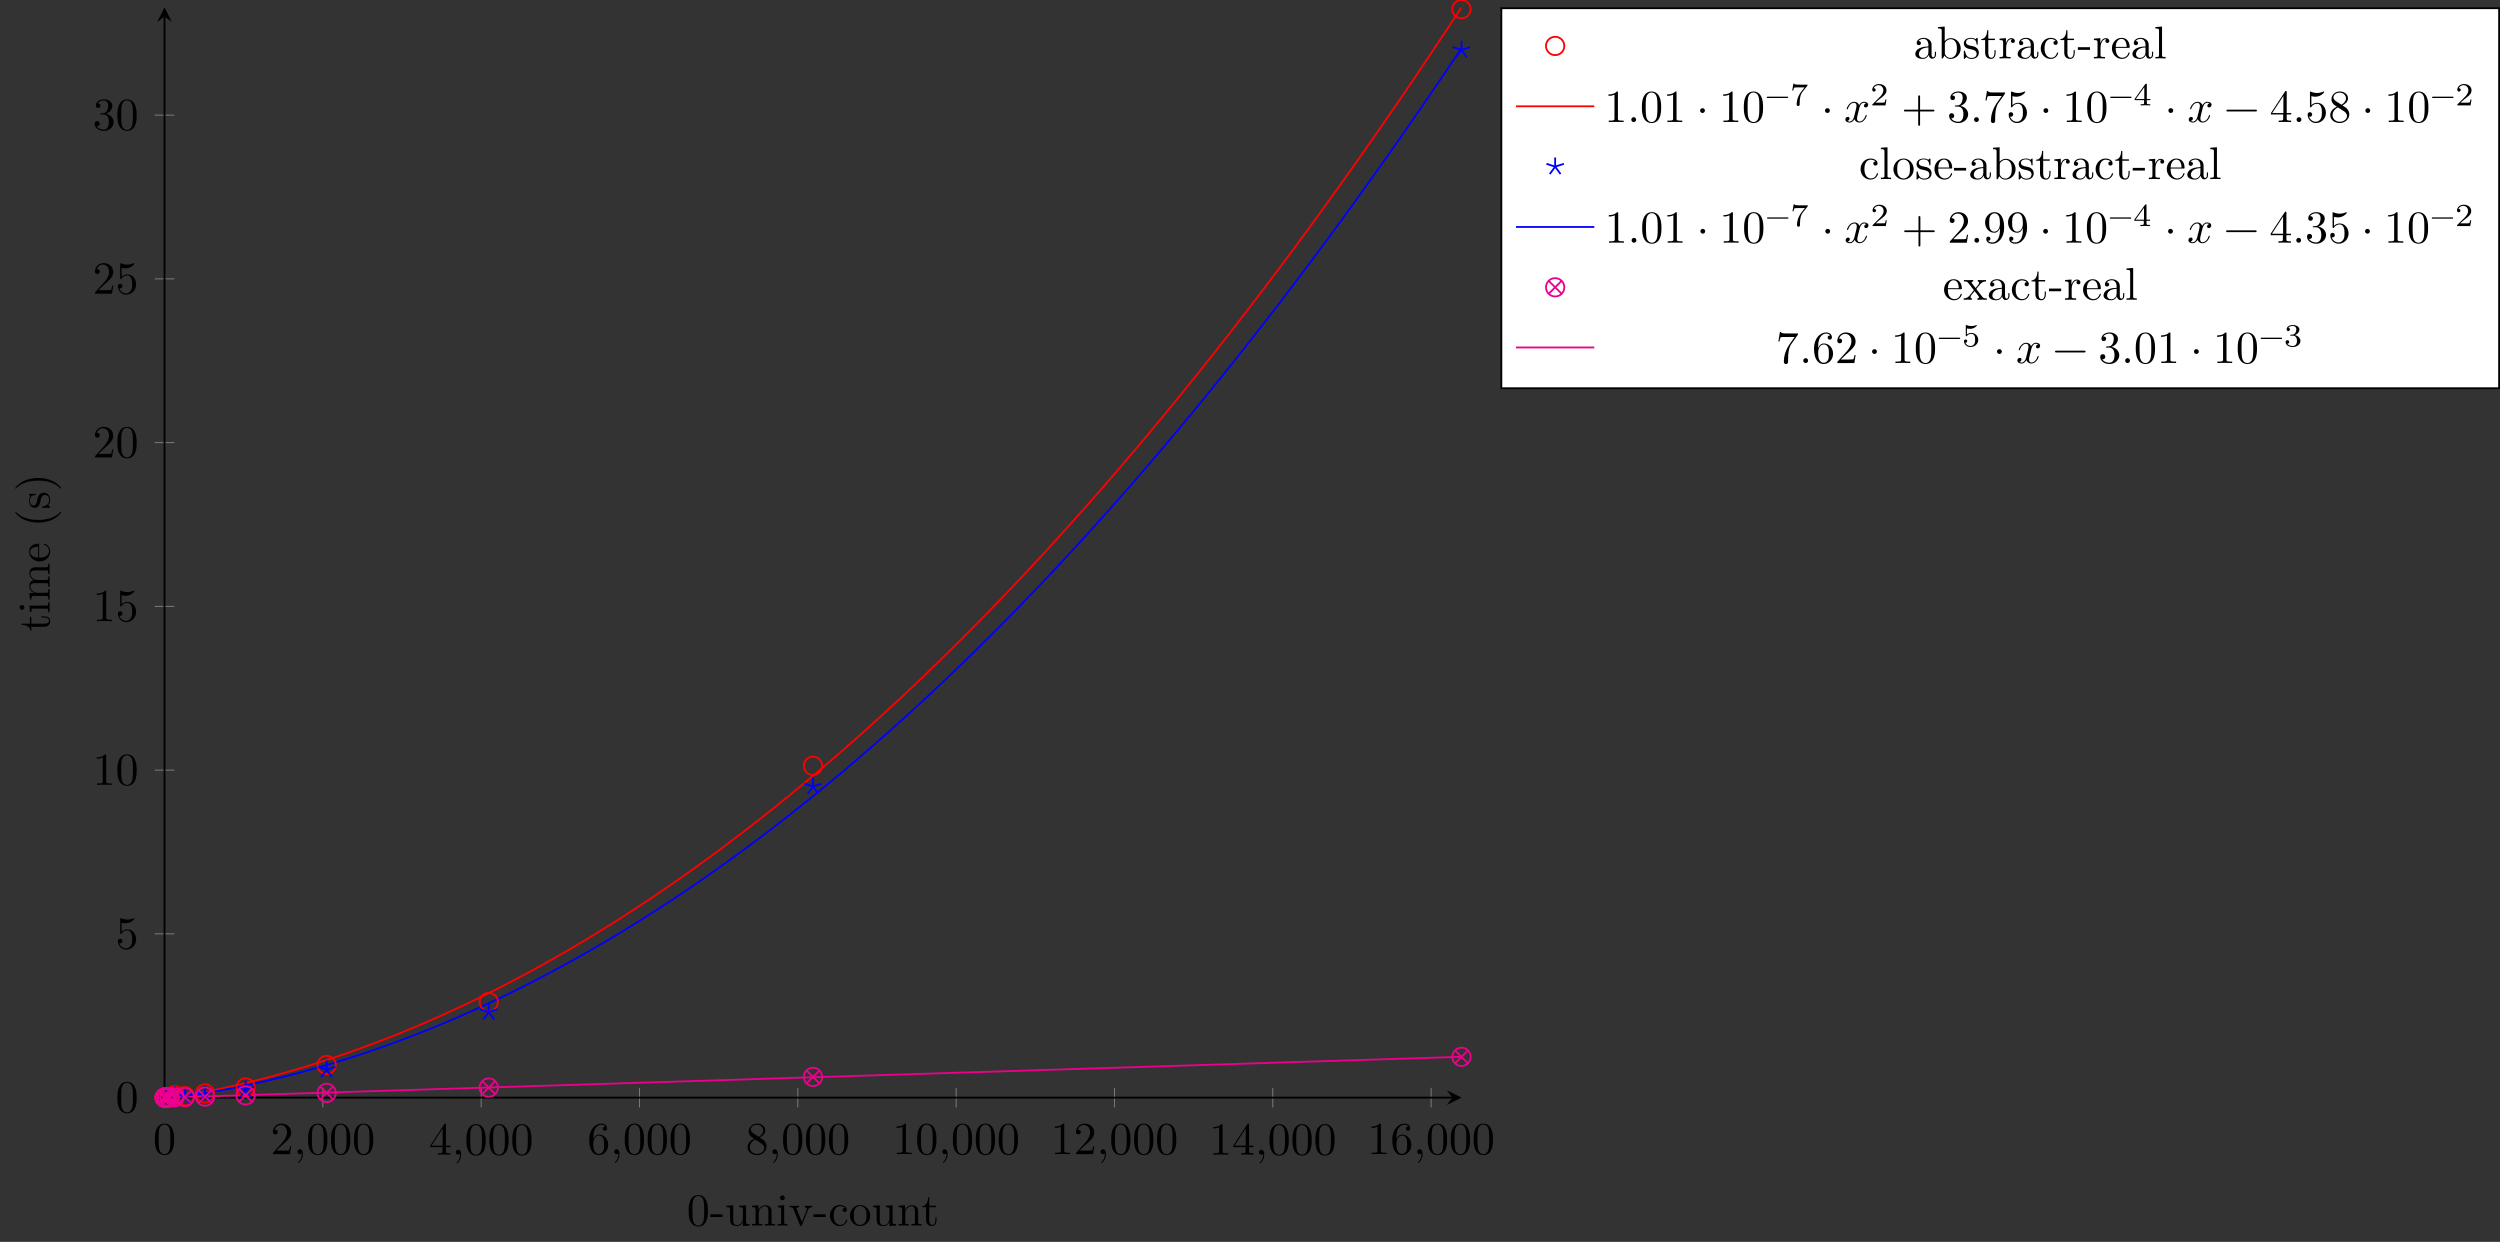 <?xml version="1.0" encoding="UTF-8"?>
<svg xmlns="http://www.w3.org/2000/svg" xmlns:xlink="http://www.w3.org/1999/xlink" width="542.978pt" height="269.719pt" viewBox="0 0 542.978 269.719" version="1.1">
<rect x="0" y="0" width="542.978" height="269.719" fill="#333333" stroke="none"/>
<defs>
<g>
<symbol overflow="visible" id="glyph0-0">
<path style="stroke:none;" d=""/>
</symbol>
<symbol overflow="visible" id="glyph0-1">
<path style="stroke:none;" d="M 4.578 -3.188 C 4.578 -3.984 4.531 -4.781 4.188 -5.516 C 3.734 -6.484 2.906 -6.641 2.5 -6.641 C 1.891 -6.641 1.172 -6.375 0.75 -5.453 C 0.438 -4.766 0.391 -3.984 0.391 -3.188 C 0.391 -2.438 0.422 -1.547 0.844 -0.781 C 1.266 0.016 2 0.219 2.484 0.219 C 3.016 0.219 3.781 0.016 4.219 -0.938 C 4.531 -1.625 4.578 -2.406 4.578 -3.188 Z M 3.766 -3.312 C 3.766 -2.562 3.766 -1.891 3.656 -1.25 C 3.5 -0.297 2.938 0 2.484 0 C 2.094 0 1.5 -0.25 1.328 -1.203 C 1.219 -1.797 1.219 -2.719 1.219 -3.312 C 1.219 -3.953 1.219 -4.609 1.297 -5.141 C 1.484 -6.328 2.234 -6.422 2.484 -6.422 C 2.812 -6.422 3.469 -6.234 3.656 -5.25 C 3.766 -4.688 3.766 -3.938 3.766 -3.312 Z M 3.766 -3.312 "/>
</symbol>
<symbol overflow="visible" id="glyph0-2">
<path style="stroke:none;" d="M 4.469 -1.734 L 4.234 -1.734 C 4.172 -1.438 4.109 -1 4 -0.844 C 3.938 -0.766 3.281 -0.766 3.062 -0.766 L 1.266 -0.766 L 2.328 -1.797 C 3.875 -3.172 4.469 -3.703 4.469 -4.703 C 4.469 -5.844 3.578 -6.641 2.359 -6.641 C 1.234 -6.641 0.5 -5.719 0.5 -4.828 C 0.5 -4.281 1 -4.281 1.031 -4.281 C 1.203 -4.281 1.547 -4.391 1.547 -4.812 C 1.547 -5.062 1.359 -5.328 1.016 -5.328 C 0.938 -5.328 0.922 -5.328 0.891 -5.312 C 1.109 -5.969 1.656 -6.328 2.234 -6.328 C 3.141 -6.328 3.562 -5.516 3.562 -4.703 C 3.562 -3.906 3.078 -3.125 2.516 -2.5 L 0.609 -0.375 C 0.5 -0.266 0.5 -0.234 0.5 0 L 4.203 0 Z M 4.469 -1.734 "/>
</symbol>
<symbol overflow="visible" id="glyph0-3">
<path style="stroke:none;" d="M 2.031 -0.016 C 2.031 -0.672 1.781 -1.062 1.391 -1.062 C 1.062 -1.062 0.859 -0.812 0.859 -0.531 C 0.859 -0.266 1.062 0 1.391 0 C 1.5 0 1.641 -0.047 1.734 -0.125 C 1.766 -0.156 1.781 -0.156 1.781 -0.156 C 1.781 -0.156 1.797 -0.156 1.797 -0.016 C 1.797 0.734 1.453 1.328 1.125 1.656 C 1.016 1.766 1.016 1.781 1.016 1.812 C 1.016 1.891 1.062 1.922 1.109 1.922 C 1.219 1.922 2.031 1.156 2.031 -0.016 Z M 2.031 -0.016 "/>
</symbol>
<symbol overflow="visible" id="glyph0-4">
<path style="stroke:none;" d="M 4.688 -1.641 L 4.688 -1.953 L 3.703 -1.953 L 3.703 -6.484 C 3.703 -6.688 3.703 -6.75 3.531 -6.75 C 3.453 -6.75 3.422 -6.75 3.344 -6.625 L 0.281 -1.953 L 0.281 -1.641 L 2.938 -1.641 L 2.938 -0.781 C 2.938 -0.422 2.906 -0.312 2.172 -0.312 L 1.969 -0.312 L 1.969 0 C 2.375 -0.031 2.891 -0.031 3.312 -0.031 C 3.734 -0.031 4.25 -0.031 4.672 0 L 4.672 -0.312 L 4.453 -0.312 C 3.719 -0.312 3.703 -0.422 3.703 -0.781 L 3.703 -1.641 Z M 2.984 -1.953 L 0.562 -1.953 L 2.984 -5.672 Z M 2.984 -1.953 "/>
</symbol>
<symbol overflow="visible" id="glyph0-5">
<path style="stroke:none;" d="M 4.562 -2.031 C 4.562 -3.297 3.672 -4.25 2.562 -4.25 C 1.891 -4.25 1.516 -3.75 1.312 -3.266 L 1.312 -3.516 C 1.312 -6.031 2.547 -6.391 3.062 -6.391 C 3.297 -6.391 3.719 -6.328 3.938 -5.984 C 3.781 -5.984 3.391 -5.984 3.391 -5.547 C 3.391 -5.234 3.625 -5.078 3.844 -5.078 C 4 -5.078 4.312 -5.172 4.312 -5.562 C 4.312 -6.156 3.875 -6.641 3.047 -6.641 C 1.766 -6.641 0.422 -5.359 0.422 -3.156 C 0.422 -0.484 1.578 0.219 2.5 0.219 C 3.609 0.219 4.562 -0.719 4.562 -2.031 Z M 3.656 -2.047 C 3.656 -1.562 3.656 -1.062 3.484 -0.703 C 3.188 -0.109 2.734 -0.062 2.5 -0.062 C 1.875 -0.062 1.578 -0.656 1.516 -0.812 C 1.328 -1.281 1.328 -2.078 1.328 -2.25 C 1.328 -3.031 1.656 -4.031 2.547 -4.031 C 2.719 -4.031 3.172 -4.031 3.484 -3.406 C 3.656 -3.047 3.656 -2.531 3.656 -2.047 Z M 3.656 -2.047 "/>
</symbol>
<symbol overflow="visible" id="glyph0-6">
<path style="stroke:none;" d="M 4.562 -1.672 C 4.562 -2.031 4.453 -2.484 4.062 -2.906 C 3.875 -3.109 3.719 -3.203 3.078 -3.609 C 3.797 -3.984 4.281 -4.5 4.281 -5.156 C 4.281 -6.078 3.406 -6.641 2.5 -6.641 C 1.5 -6.641 0.688 -5.906 0.688 -4.969 C 0.688 -4.797 0.703 -4.344 1.125 -3.875 C 1.234 -3.766 1.609 -3.516 1.859 -3.344 C 1.281 -3.047 0.422 -2.5 0.422 -1.5 C 0.422 -0.453 1.438 0.219 2.484 0.219 C 3.609 0.219 4.562 -0.609 4.562 -1.672 Z M 3.844 -5.156 C 3.844 -4.578 3.453 -4.109 2.859 -3.766 L 1.625 -4.562 C 1.172 -4.859 1.125 -5.188 1.125 -5.359 C 1.125 -5.969 1.781 -6.391 2.484 -6.391 C 3.203 -6.391 3.844 -5.875 3.844 -5.156 Z M 4.062 -1.312 C 4.062 -0.578 3.312 -0.062 2.5 -0.062 C 1.641 -0.062 0.922 -0.672 0.922 -1.5 C 0.922 -2.078 1.234 -2.719 2.078 -3.188 L 3.312 -2.406 C 3.594 -2.219 4.062 -1.922 4.062 -1.312 Z M 4.062 -1.312 "/>
</symbol>
<symbol overflow="visible" id="glyph0-7">
<path style="stroke:none;" d="M 4.172 0 L 4.172 -0.312 L 3.859 -0.312 C 2.953 -0.312 2.938 -0.422 2.938 -0.781 L 2.938 -6.375 C 2.938 -6.625 2.938 -6.641 2.703 -6.641 C 2.078 -6 1.203 -6 0.891 -6 L 0.891 -5.688 C 1.094 -5.688 1.672 -5.688 2.188 -5.953 L 2.188 -0.781 C 2.188 -0.422 2.156 -0.312 1.266 -0.312 L 0.953 -0.312 L 0.953 0 C 1.297 -0.031 2.156 -0.031 2.562 -0.031 C 2.953 -0.031 3.828 -0.031 4.172 0 Z M 4.172 0 "/>
</symbol>
<symbol overflow="visible" id="glyph0-8">
<path style="stroke:none;" d="M 4.469 -2 C 4.469 -3.188 3.656 -4.188 2.578 -4.188 C 2.109 -4.188 1.672 -4.031 1.312 -3.672 L 1.312 -5.625 C 1.516 -5.562 1.844 -5.5 2.156 -5.5 C 3.391 -5.5 4.094 -6.406 4.094 -6.531 C 4.094 -6.594 4.062 -6.641 3.984 -6.641 C 3.984 -6.641 3.953 -6.641 3.906 -6.609 C 3.703 -6.516 3.219 -6.312 2.547 -6.312 C 2.156 -6.312 1.688 -6.391 1.219 -6.594 C 1.141 -6.625 1.109 -6.625 1.109 -6.625 C 1 -6.625 1 -6.547 1 -6.391 L 1 -3.438 C 1 -3.266 1 -3.188 1.141 -3.188 C 1.219 -3.188 1.234 -3.203 1.281 -3.266 C 1.391 -3.422 1.75 -3.969 2.562 -3.969 C 3.078 -3.969 3.328 -3.516 3.406 -3.328 C 3.562 -2.953 3.594 -2.578 3.594 -2.078 C 3.594 -1.719 3.594 -1.125 3.344 -0.703 C 3.109 -0.312 2.734 -0.062 2.281 -0.062 C 1.562 -0.062 0.984 -0.594 0.812 -1.172 C 0.844 -1.172 0.875 -1.156 0.984 -1.156 C 1.312 -1.156 1.484 -1.406 1.484 -1.641 C 1.484 -1.891 1.312 -2.141 0.984 -2.141 C 0.844 -2.141 0.5 -2.062 0.5 -1.609 C 0.5 -0.75 1.188 0.219 2.297 0.219 C 3.453 0.219 4.469 -0.734 4.469 -2 Z M 4.469 -2 "/>
</symbol>
<symbol overflow="visible" id="glyph0-9">
<path style="stroke:none;" d="M 4.562 -1.703 C 4.562 -2.516 3.922 -3.297 2.891 -3.516 C 3.703 -3.781 4.281 -4.469 4.281 -5.266 C 4.281 -6.078 3.406 -6.641 2.453 -6.641 C 1.453 -6.641 0.688 -6.047 0.688 -5.281 C 0.688 -4.953 0.906 -4.766 1.203 -4.766 C 1.5 -4.766 1.703 -4.984 1.703 -5.281 C 1.703 -5.766 1.234 -5.766 1.094 -5.766 C 1.391 -6.266 2.047 -6.391 2.406 -6.391 C 2.828 -6.391 3.375 -6.172 3.375 -5.281 C 3.375 -5.156 3.344 -4.578 3.094 -4.141 C 2.797 -3.656 2.453 -3.625 2.203 -3.625 C 2.125 -3.609 1.891 -3.594 1.812 -3.594 C 1.734 -3.578 1.672 -3.562 1.672 -3.469 C 1.672 -3.359 1.734 -3.359 1.906 -3.359 L 2.344 -3.359 C 3.156 -3.359 3.531 -2.688 3.531 -1.703 C 3.531 -0.344 2.844 -0.062 2.406 -0.062 C 1.969 -0.062 1.219 -0.234 0.875 -0.812 C 1.219 -0.766 1.531 -0.984 1.531 -1.359 C 1.531 -1.719 1.266 -1.922 0.984 -1.922 C 0.734 -1.922 0.422 -1.781 0.422 -1.344 C 0.422 -0.438 1.344 0.219 2.438 0.219 C 3.656 0.219 4.562 -0.688 4.562 -1.703 Z M 4.562 -1.703 "/>
</symbol>
<symbol overflow="visible" id="glyph0-10">
<path style="stroke:none;" d="M 1.906 -0.531 C 1.906 -0.812 1.672 -1.062 1.391 -1.062 C 1.094 -1.062 0.859 -0.812 0.859 -0.531 C 0.859 -0.234 1.094 0 1.391 0 C 1.672 0 1.906 -0.234 1.906 -0.531 Z M 1.906 -0.531 "/>
</symbol>
<symbol overflow="visible" id="glyph0-11">
<path style="stroke:none;" d="M 1.906 -2.5 C 1.906 -2.781 1.672 -3.016 1.391 -3.016 C 1.094 -3.016 0.859 -2.781 0.859 -2.5 C 0.859 -2.203 1.094 -1.969 1.391 -1.969 C 1.672 -1.969 1.906 -2.203 1.906 -2.5 Z M 1.906 -2.5 "/>
</symbol>
<symbol overflow="visible" id="glyph0-12">
<path style="stroke:none;" d="M 5.25 -3.75 C 5.25 -4.266 4.672 -4.406 4.328 -4.406 C 3.75 -4.406 3.406 -3.875 3.281 -3.656 C 3.031 -4.312 2.5 -4.406 2.203 -4.406 C 1.172 -4.406 0.594 -3.125 0.594 -2.875 C 0.594 -2.766 0.719 -2.766 0.719 -2.766 C 0.797 -2.766 0.828 -2.797 0.844 -2.875 C 1.188 -3.938 1.844 -4.188 2.188 -4.188 C 2.375 -4.188 2.719 -4.094 2.719 -3.516 C 2.719 -3.203 2.547 -2.547 2.188 -1.141 C 2.031 -0.531 1.672 -0.109 1.234 -0.109 C 1.172 -0.109 0.953 -0.109 0.734 -0.234 C 0.984 -0.297 1.203 -0.5 1.203 -0.781 C 1.203 -1.047 0.984 -1.125 0.844 -1.125 C 0.531 -1.125 0.297 -0.875 0.297 -0.547 C 0.297 -0.094 0.781 0.109 1.219 0.109 C 1.891 0.109 2.25 -0.594 2.266 -0.641 C 2.391 -0.281 2.75 0.109 3.344 0.109 C 4.375 0.109 4.938 -1.172 4.938 -1.422 C 4.938 -1.531 4.859 -1.531 4.828 -1.531 C 4.734 -1.531 4.719 -1.484 4.688 -1.422 C 4.359 -0.344 3.688 -0.109 3.375 -0.109 C 2.984 -0.109 2.828 -0.422 2.828 -0.766 C 2.828 -0.984 2.875 -1.203 2.984 -1.641 L 3.328 -3.016 C 3.391 -3.266 3.625 -4.188 4.312 -4.188 C 4.359 -4.188 4.609 -4.188 4.812 -4.062 C 4.531 -4 4.344 -3.766 4.344 -3.516 C 4.344 -3.359 4.453 -3.172 4.719 -3.172 C 4.938 -3.172 5.25 -3.344 5.25 -3.75 Z M 5.25 -3.75 "/>
</symbol>
<symbol overflow="visible" id="glyph0-13">
<path style="stroke:none;" d="M 7.203 -2.5 C 7.203 -2.609 7.109 -2.688 7 -2.688 L 4.078 -2.688 L 4.078 -5.609 C 4.078 -5.719 3.984 -5.812 3.875 -5.812 C 3.766 -5.812 3.672 -5.719 3.672 -5.609 L 3.672 -2.688 L 0.75 -2.688 C 0.641 -2.688 0.562 -2.609 0.562 -2.5 C 0.562 -2.375 0.641 -2.297 0.75 -2.297 L 3.672 -2.297 L 3.672 0.625 C 3.672 0.734 3.766 0.828 3.875 0.828 C 3.984 0.828 4.078 0.734 4.078 0.625 L 4.078 -2.297 L 7 -2.297 C 7.109 -2.297 7.203 -2.375 7.203 -2.5 Z M 7.203 -2.5 "/>
</symbol>
<symbol overflow="visible" id="glyph0-14">
<path style="stroke:none;" d="M 4.828 -6.422 L 2.406 -6.422 C 1.203 -6.422 1.172 -6.547 1.141 -6.734 L 0.891 -6.734 L 0.562 -4.688 L 0.812 -4.688 C 0.844 -4.844 0.922 -5.469 1.062 -5.594 C 1.125 -5.656 1.906 -5.656 2.031 -5.656 L 4.094 -5.656 L 2.984 -4.078 C 2.078 -2.734 1.75 -1.344 1.75 -0.328 C 1.75 -0.234 1.75 0.219 2.219 0.219 C 2.672 0.219 2.672 -0.234 2.672 -0.328 L 2.672 -0.844 C 2.672 -1.391 2.703 -1.938 2.781 -2.469 C 2.828 -2.703 2.953 -3.562 3.406 -4.172 L 4.75 -6.078 C 4.828 -6.188 4.828 -6.203 4.828 -6.422 Z M 4.828 -6.422 "/>
</symbol>
<symbol overflow="visible" id="glyph0-15">
<path style="stroke:none;" d="M 7.203 -2.5 C 7.203 -2.609 7.109 -2.688 7 -2.688 L 0.75 -2.688 C 0.641 -2.688 0.562 -2.609 0.562 -2.5 C 0.562 -2.375 0.641 -2.297 0.75 -2.297 L 7 -2.297 C 7.109 -2.297 7.203 -2.375 7.203 -2.5 Z M 7.203 -2.5 "/>
</symbol>
<symbol overflow="visible" id="glyph0-16">
<path style="stroke:none;" d="M 4.562 -3.281 C 4.562 -5.969 3.406 -6.641 2.516 -6.641 C 1.969 -6.641 1.484 -6.453 1.062 -6.016 C 0.641 -5.562 0.422 -5.141 0.422 -4.391 C 0.422 -3.156 1.297 -2.172 2.406 -2.172 C 3.016 -2.172 3.422 -2.594 3.656 -3.172 L 3.656 -2.844 C 3.656 -0.516 2.625 -0.062 2.047 -0.062 C 1.875 -0.062 1.328 -0.078 1.062 -0.422 C 1.5 -0.422 1.578 -0.703 1.578 -0.875 C 1.578 -1.188 1.344 -1.328 1.125 -1.328 C 0.969 -1.328 0.672 -1.25 0.672 -0.859 C 0.672 -0.188 1.203 0.219 2.047 0.219 C 3.344 0.219 4.562 -1.141 4.562 -3.281 Z M 3.641 -4.203 C 3.641 -3.375 3.297 -2.406 2.422 -2.406 C 2.266 -2.406 1.797 -2.406 1.5 -3.031 C 1.312 -3.406 1.312 -3.891 1.312 -4.391 C 1.312 -4.922 1.312 -5.391 1.531 -5.766 C 1.797 -6.266 2.172 -6.391 2.516 -6.391 C 2.984 -6.391 3.312 -6.047 3.484 -5.609 C 3.594 -5.281 3.641 -4.656 3.641 -4.203 Z M 3.641 -4.203 "/>
</symbol>
<symbol overflow="visible" id="glyph1-0">
<path style="stroke:none;" d=""/>
</symbol>
<symbol overflow="visible" id="glyph1-1">
<path style="stroke:none;" d="M 4.578 -3.188 C 4.578 -3.984 4.531 -4.781 4.188 -5.516 C 3.734 -6.484 2.906 -6.641 2.5 -6.641 C 1.891 -6.641 1.172 -6.375 0.75 -5.453 C 0.438 -4.766 0.391 -3.984 0.391 -3.188 C 0.391 -2.438 0.422 -1.547 0.844 -0.781 C 1.266 0.016 2 0.219 2.484 0.219 C 3.016 0.219 3.781 0.016 4.219 -0.938 C 4.531 -1.625 4.578 -2.406 4.578 -3.188 Z M 3.766 -3.312 C 3.766 -2.562 3.766 -1.891 3.656 -1.25 C 3.5 -0.297 2.938 0 2.484 0 C 2.094 0 1.5 -0.25 1.328 -1.203 C 1.219 -1.797 1.219 -2.719 1.219 -3.312 C 1.219 -3.953 1.219 -4.609 1.297 -5.141 C 1.484 -6.328 2.234 -6.422 2.484 -6.422 C 2.812 -6.422 3.469 -6.234 3.656 -5.25 C 3.766 -4.688 3.766 -3.938 3.766 -3.312 Z M 3.766 -3.312 "/>
</symbol>
<symbol overflow="visible" id="glyph1-2">
<path style="stroke:none;" d="M 2.75 -1.859 L 2.75 -2.438 L 0.109 -2.438 L 0.109 -1.859 Z M 2.75 -1.859 "/>
</symbol>
<symbol overflow="visible" id="glyph1-3">
<path style="stroke:none;" d="M 5.328 0 L 5.328 -0.312 C 4.641 -0.312 4.562 -0.375 4.562 -0.875 L 4.562 -4.406 L 3.094 -4.297 L 3.094 -3.984 C 3.781 -3.984 3.875 -3.922 3.875 -3.422 L 3.875 -1.656 C 3.875 -0.781 3.391 -0.109 2.656 -0.109 C 1.828 -0.109 1.781 -0.578 1.781 -1.094 L 1.781 -4.406 L 0.312 -4.297 L 0.312 -3.984 C 1.094 -3.984 1.094 -3.953 1.094 -3.078 L 1.094 -1.578 C 1.094 -0.797 1.094 0.109 2.609 0.109 C 3.172 0.109 3.609 -0.172 3.891 -0.781 L 3.891 0.109 Z M 5.328 0 "/>
</symbol>
<symbol overflow="visible" id="glyph1-4">
<path style="stroke:none;" d="M 5.328 0 L 5.328 -0.312 C 4.812 -0.312 4.562 -0.312 4.562 -0.609 L 4.562 -2.516 C 4.562 -3.375 4.562 -3.672 4.25 -4.031 C 4.109 -4.203 3.781 -4.406 3.203 -4.406 C 2.469 -4.406 2 -3.984 1.719 -3.359 L 1.719 -4.406 L 0.312 -4.297 L 0.312 -3.984 C 1.016 -3.984 1.094 -3.922 1.094 -3.422 L 1.094 -0.75 C 1.094 -0.312 0.984 -0.312 0.312 -0.312 L 0.312 0 L 1.453 -0.031 L 2.562 0 L 2.562 -0.312 C 1.891 -0.312 1.781 -0.312 1.781 -0.75 L 1.781 -2.594 C 1.781 -3.625 2.5 -4.188 3.125 -4.188 C 3.766 -4.188 3.875 -3.656 3.875 -3.078 L 3.875 -0.75 C 3.875 -0.312 3.766 -0.312 3.094 -0.312 L 3.094 0 L 4.219 -0.031 Z M 5.328 0 "/>
</symbol>
<symbol overflow="visible" id="glyph1-5">
<path style="stroke:none;" d="M 2.469 0 L 2.469 -0.312 C 1.797 -0.312 1.766 -0.359 1.766 -0.75 L 1.766 -4.406 L 0.375 -4.297 L 0.375 -3.984 C 1.016 -3.984 1.109 -3.922 1.109 -3.438 L 1.109 -0.75 C 1.109 -0.312 1 -0.312 0.328 -0.312 L 0.328 0 L 1.422 -0.031 C 1.781 -0.031 2.125 -0.016 2.469 0 Z M 1.906 -6.016 C 1.906 -6.297 1.688 -6.547 1.391 -6.547 C 1.047 -6.547 0.844 -6.266 0.844 -6.016 C 0.844 -5.75 1.078 -5.5 1.375 -5.5 C 1.719 -5.5 1.906 -5.766 1.906 -6.016 Z M 1.906 -6.016 "/>
</symbol>
<symbol overflow="visible" id="glyph1-6">
<path style="stroke:none;" d="M 5.062 -3.984 L 5.062 -4.297 C 4.828 -4.281 4.547 -4.266 4.312 -4.266 L 3.453 -4.297 L 3.453 -3.984 C 3.812 -3.984 3.922 -3.75 3.922 -3.562 C 3.922 -3.469 3.906 -3.422 3.875 -3.312 L 2.844 -0.781 L 1.734 -3.562 C 1.672 -3.688 1.672 -3.734 1.672 -3.734 C 1.672 -3.984 2.062 -3.984 2.25 -3.984 L 2.25 -4.297 L 1.156 -4.266 C 0.891 -4.266 0.484 -4.281 0.188 -4.297 L 0.188 -3.984 C 0.812 -3.984 0.859 -3.922 0.984 -3.625 L 2.422 -0.078 C 2.484 0.062 2.5 0.109 2.625 0.109 C 2.766 0.109 2.797 0.016 2.844 -0.078 L 4.141 -3.312 C 4.234 -3.547 4.406 -3.984 5.062 -3.984 Z M 5.062 -3.984 "/>
</symbol>
<symbol overflow="visible" id="glyph1-7">
<path style="stroke:none;" d="M 4.141 -1.188 C 4.141 -1.281 4.031 -1.281 4 -1.281 C 3.922 -1.281 3.891 -1.25 3.875 -1.188 C 3.594 -0.266 2.938 -0.141 2.578 -0.141 C 2.047 -0.141 1.172 -0.562 1.172 -2.172 C 1.172 -3.797 1.984 -4.219 2.516 -4.219 C 2.609 -4.219 3.234 -4.203 3.578 -3.844 C 3.172 -3.812 3.109 -3.516 3.109 -3.391 C 3.109 -3.125 3.297 -2.938 3.562 -2.938 C 3.828 -2.938 4.031 -3.094 4.031 -3.406 C 4.031 -4.078 3.266 -4.469 2.5 -4.469 C 1.25 -4.469 0.344 -3.391 0.344 -2.156 C 0.344 -0.875 1.328 0.109 2.484 0.109 C 3.812 0.109 4.141 -1.094 4.141 -1.188 Z M 4.141 -1.188 "/>
</symbol>
<symbol overflow="visible" id="glyph1-8">
<path style="stroke:none;" d="M 4.688 -2.141 C 4.688 -3.406 3.703 -4.469 2.5 -4.469 C 1.25 -4.469 0.281 -3.375 0.281 -2.141 C 0.281 -0.844 1.312 0.109 2.484 0.109 C 3.688 0.109 4.688 -0.875 4.688 -2.141 Z M 3.875 -2.219 C 3.875 -1.859 3.875 -1.312 3.656 -0.875 C 3.422 -0.422 2.984 -0.141 2.5 -0.141 C 2.062 -0.141 1.625 -0.344 1.359 -0.812 C 1.109 -1.25 1.109 -1.859 1.109 -2.219 C 1.109 -2.609 1.109 -3.141 1.344 -3.578 C 1.609 -4.031 2.078 -4.25 2.484 -4.25 C 2.922 -4.25 3.344 -4.031 3.609 -3.594 C 3.875 -3.172 3.875 -2.594 3.875 -2.219 Z M 3.875 -2.219 "/>
</symbol>
<symbol overflow="visible" id="glyph1-9">
<path style="stroke:none;" d="M 3.312 -1.234 L 3.312 -1.797 L 3.062 -1.797 L 3.062 -1.25 C 3.062 -0.516 2.766 -0.141 2.391 -0.141 C 1.719 -0.141 1.719 -1.047 1.719 -1.219 L 1.719 -3.984 L 3.156 -3.984 L 3.156 -4.297 L 1.719 -4.297 L 1.719 -6.125 L 1.469 -6.125 C 1.469 -5.312 1.172 -4.25 0.188 -4.203 L 0.188 -3.984 L 1.031 -3.984 L 1.031 -1.234 C 1.031 -0.016 1.969 0.109 2.328 0.109 C 3.031 0.109 3.312 -0.594 3.312 -1.234 Z M 3.312 -1.234 "/>
</symbol>
<symbol overflow="visible" id="glyph1-10">
<path style="stroke:none;" d="M 4.812 -0.891 L 4.812 -1.453 L 4.562 -1.453 L 4.562 -0.891 C 4.562 -0.312 4.312 -0.25 4.203 -0.25 C 3.875 -0.25 3.844 -0.703 3.844 -0.75 L 3.844 -2.734 C 3.844 -3.156 3.844 -3.547 3.484 -3.922 C 3.094 -4.312 2.594 -4.469 2.109 -4.469 C 1.297 -4.469 0.609 -4 0.609 -3.344 C 0.609 -3.047 0.812 -2.875 1.062 -2.875 C 1.344 -2.875 1.531 -3.078 1.531 -3.328 C 1.531 -3.453 1.469 -3.781 1.016 -3.781 C 1.281 -4.141 1.781 -4.25 2.094 -4.25 C 2.578 -4.25 3.156 -3.859 3.156 -2.969 L 3.156 -2.609 C 2.641 -2.578 1.938 -2.547 1.312 -2.25 C 0.562 -1.906 0.312 -1.391 0.312 -0.953 C 0.312 -0.141 1.281 0.109 1.906 0.109 C 2.578 0.109 3.031 -0.297 3.219 -0.75 C 3.266 -0.359 3.531 0.062 4 0.062 C 4.203 0.062 4.812 -0.078 4.812 -0.891 Z M 3.156 -1.391 C 3.156 -0.453 2.438 -0.109 1.984 -0.109 C 1.5 -0.109 1.094 -0.453 1.094 -0.953 C 1.094 -1.5 1.5 -2.328 3.156 -2.391 Z M 3.156 -1.391 "/>
</symbol>
<symbol overflow="visible" id="glyph1-11">
<path style="stroke:none;" d="M 5.188 -2.156 C 5.188 -3.422 4.219 -4.406 3.078 -4.406 C 2.297 -4.406 1.875 -3.938 1.719 -3.766 L 1.719 -6.922 L 0.281 -6.812 L 0.281 -6.5 C 0.984 -6.5 1.062 -6.438 1.062 -5.938 L 1.062 0 L 1.312 0 L 1.672 -0.625 C 1.812 -0.391 2.234 0.109 2.969 0.109 C 4.156 0.109 5.188 -0.875 5.188 -2.156 Z M 4.359 -2.156 C 4.359 -1.797 4.344 -1.203 4.062 -0.75 C 3.844 -0.438 3.469 -0.109 2.938 -0.109 C 2.484 -0.109 2.125 -0.344 1.891 -0.719 C 1.75 -0.922 1.75 -0.953 1.75 -1.141 L 1.75 -3.188 C 1.75 -3.375 1.75 -3.391 1.859 -3.547 C 2.25 -4.109 2.797 -4.188 3.031 -4.188 C 3.484 -4.188 3.844 -3.922 4.078 -3.547 C 4.344 -3.141 4.359 -2.578 4.359 -2.156 Z M 4.359 -2.156 "/>
</symbol>
<symbol overflow="visible" id="glyph1-12">
<path style="stroke:none;" d="M 3.594 -1.281 C 3.594 -1.797 3.297 -2.109 3.172 -2.219 C 2.844 -2.547 2.453 -2.625 2.031 -2.703 C 1.469 -2.812 0.812 -2.938 0.812 -3.516 C 0.812 -3.875 1.062 -4.281 1.922 -4.281 C 3.016 -4.281 3.078 -3.375 3.094 -3.078 C 3.094 -2.984 3.203 -2.984 3.203 -2.984 C 3.344 -2.984 3.344 -3.031 3.344 -3.219 L 3.344 -4.234 C 3.344 -4.391 3.344 -4.469 3.234 -4.469 C 3.188 -4.469 3.156 -4.469 3.031 -4.344 C 3 -4.312 2.906 -4.219 2.859 -4.188 C 2.484 -4.469 2.078 -4.469 1.922 -4.469 C 0.703 -4.469 0.328 -3.797 0.328 -3.234 C 0.328 -2.891 0.484 -2.609 0.75 -2.391 C 1.078 -2.141 1.359 -2.078 2.078 -1.938 C 2.297 -1.891 3.109 -1.734 3.109 -1.016 C 3.109 -0.516 2.766 -0.109 1.984 -0.109 C 1.141 -0.109 0.781 -0.672 0.594 -1.531 C 0.562 -1.656 0.562 -1.688 0.453 -1.688 C 0.328 -1.688 0.328 -1.625 0.328 -1.453 L 0.328 -0.125 C 0.328 0.047 0.328 0.109 0.438 0.109 C 0.484 0.109 0.5 0.094 0.688 -0.094 C 0.703 -0.109 0.703 -0.125 0.891 -0.312 C 1.328 0.094 1.781 0.109 1.984 0.109 C 3.125 0.109 3.594 -0.562 3.594 -1.281 Z M 3.594 -1.281 "/>
</symbol>
<symbol overflow="visible" id="glyph1-13">
<path style="stroke:none;" d="M 3.625 -3.797 C 3.625 -4.109 3.312 -4.406 2.891 -4.406 C 2.156 -4.406 1.797 -3.734 1.672 -3.312 L 1.672 -4.406 L 0.281 -4.297 L 0.281 -3.984 C 0.984 -3.984 1.062 -3.922 1.062 -3.422 L 1.062 -0.75 C 1.062 -0.312 0.953 -0.312 0.281 -0.312 L 0.281 0 L 1.422 -0.031 C 1.812 -0.031 2.281 -0.031 2.688 0 L 2.688 -0.312 L 2.469 -0.312 C 1.734 -0.312 1.719 -0.422 1.719 -0.781 L 1.719 -2.312 C 1.719 -3.297 2.141 -4.188 2.891 -4.188 C 2.953 -4.188 2.984 -4.188 3 -4.172 C 2.969 -4.172 2.766 -4.047 2.766 -3.781 C 2.766 -3.516 2.984 -3.359 3.203 -3.359 C 3.375 -3.359 3.625 -3.484 3.625 -3.797 Z M 3.625 -3.797 "/>
</symbol>
<symbol overflow="visible" id="glyph1-14">
<path style="stroke:none;" d="M 4.141 -1.188 C 4.141 -1.281 4.062 -1.312 4 -1.312 C 3.922 -1.312 3.891 -1.25 3.875 -1.172 C 3.531 -0.141 2.625 -0.141 2.531 -0.141 C 2.031 -0.141 1.641 -0.438 1.406 -0.812 C 1.109 -1.281 1.109 -1.938 1.109 -2.297 L 3.891 -2.297 C 4.109 -2.297 4.141 -2.297 4.141 -2.516 C 4.141 -3.5 3.594 -4.469 2.359 -4.469 C 1.203 -4.469 0.281 -3.438 0.281 -2.188 C 0.281 -0.859 1.328 0.109 2.469 0.109 C 3.688 0.109 4.141 -1 4.141 -1.188 Z M 3.484 -2.516 L 1.109 -2.516 C 1.172 -4 2.016 -4.25 2.359 -4.25 C 3.375 -4.25 3.484 -2.906 3.484 -2.516 Z M 3.484 -2.516 "/>
</symbol>
<symbol overflow="visible" id="glyph1-15">
<path style="stroke:none;" d="M 2.547 0 L 2.547 -0.312 C 1.875 -0.312 1.766 -0.312 1.766 -0.75 L 1.766 -6.922 L 0.328 -6.812 L 0.328 -6.5 C 1.031 -6.5 1.109 -6.438 1.109 -5.938 L 1.109 -0.75 C 1.109 -0.312 1 -0.312 0.328 -0.312 L 0.328 0 L 1.438 -0.031 Z M 2.547 0 "/>
</symbol>
<symbol overflow="visible" id="glyph1-16">
<path style="stroke:none;" d="M 5.141 0 L 5.141 -0.312 C 4.609 -0.312 4.422 -0.328 4.203 -0.625 L 2.859 -2.344 C 3.156 -2.719 3.531 -3.203 3.781 -3.469 C 4.094 -3.828 4.5 -3.984 4.969 -3.984 L 4.969 -4.297 C 4.703 -4.281 4.406 -4.266 4.141 -4.266 C 3.844 -4.266 3.312 -4.281 3.188 -4.297 L 3.188 -3.984 C 3.406 -3.969 3.484 -3.844 3.484 -3.672 C 3.484 -3.516 3.375 -3.391 3.328 -3.328 L 2.719 -2.547 L 1.938 -3.562 C 1.844 -3.656 1.844 -3.672 1.844 -3.734 C 1.844 -3.891 2 -3.984 2.188 -3.984 L 2.188 -4.297 L 1.109 -4.266 C 0.906 -4.266 0.438 -4.281 0.172 -4.297 L 0.172 -3.984 C 0.875 -3.984 0.875 -3.984 1.344 -3.375 L 2.328 -2.094 C 1.859 -1.5 1.859 -1.469 1.391 -0.906 C 0.922 -0.328 0.328 -0.312 0.125 -0.312 L 0.125 0 C 0.375 -0.016 0.688 -0.031 0.953 -0.031 L 1.891 0 L 1.891 -0.312 C 1.672 -0.344 1.609 -0.469 1.609 -0.625 C 1.609 -0.844 1.891 -1.172 2.5 -1.891 L 3.266 -0.891 C 3.344 -0.781 3.469 -0.625 3.469 -0.562 C 3.469 -0.469 3.375 -0.312 3.109 -0.312 L 3.109 0 L 4.188 -0.031 C 4.453 -0.031 4.844 -0.016 5.141 0 Z M 5.141 0 "/>
</symbol>
<symbol overflow="visible" id="glyph2-0">
<path style="stroke:none;" d=""/>
</symbol>
<symbol overflow="visible" id="glyph2-1">
<path style="stroke:none;" d="M -1.234 -3.312 L -1.797 -3.312 L -1.797 -3.062 L -1.25 -3.062 C -0.516 -3.062 -0.141 -2.766 -0.141 -2.391 C -0.141 -1.719 -1.047 -1.719 -1.219 -1.719 L -3.984 -1.719 L -3.984 -3.156 L -4.297 -3.156 L -4.297 -1.719 L -6.125 -1.719 L -6.125 -1.469 C -5.312 -1.469 -4.25 -1.172 -4.203 -0.188 L -3.984 -0.188 L -3.984 -1.031 L -1.234 -1.031 C -0.016 -1.031 0.109 -1.969 0.109 -2.328 C 0.109 -3.031 -0.594 -3.312 -1.234 -3.312 Z M -1.234 -3.312 "/>
</symbol>
<symbol overflow="visible" id="glyph2-2">
<path style="stroke:none;" d="M 0 -2.469 L -0.312 -2.469 C -0.312 -1.797 -0.359 -1.766 -0.75 -1.766 L -4.406 -1.766 L -4.297 -0.375 L -3.984 -0.375 C -3.984 -1.016 -3.922 -1.109 -3.438 -1.109 L -0.75 -1.109 C -0.312 -1.109 -0.312 -1 -0.312 -0.328 L 0 -0.328 L -0.031 -1.422 C -0.031 -1.781 -0.016 -2.125 0 -2.469 Z M -6.016 -1.906 C -6.297 -1.906 -6.547 -1.688 -6.547 -1.391 C -6.547 -1.047 -6.266 -0.844 -6.016 -0.844 C -5.75 -0.844 -5.5 -1.078 -5.5 -1.375 C -5.5 -1.719 -5.766 -1.906 -6.016 -1.906 Z M -6.016 -1.906 "/>
</symbol>
<symbol overflow="visible" id="glyph2-3">
<path style="stroke:none;" d="M 0 -8.109 L -0.312 -8.109 C -0.312 -7.594 -0.312 -7.344 -0.609 -7.328 L -2.516 -7.328 C -3.375 -7.328 -3.672 -7.328 -4.031 -7.016 C -4.203 -6.875 -4.406 -6.547 -4.406 -5.969 C -4.406 -5.141 -3.812 -4.688 -3.422 -4.531 C -4.297 -4.391 -4.406 -3.656 -4.406 -3.203 C -4.406 -2.469 -3.984 -2 -3.359 -1.719 L -4.406 -1.719 L -4.297 -0.312 L -3.984 -0.312 C -3.984 -1.016 -3.922 -1.094 -3.422 -1.094 L -0.75 -1.094 C -0.312 -1.094 -0.312 -0.984 -0.312 -0.312 L 0 -0.312 L -0.031 -1.453 L 0 -2.562 L -0.312 -2.562 C -0.312 -1.891 -0.312 -1.781 -0.75 -1.781 L -2.594 -1.781 C -3.625 -1.781 -4.188 -2.5 -4.188 -3.125 C -4.188 -3.766 -3.656 -3.875 -3.078 -3.875 L -0.75 -3.875 C -0.312 -3.875 -0.312 -3.766 -0.312 -3.094 L 0 -3.094 L -0.031 -4.219 L 0 -5.328 L -0.312 -5.328 C -0.312 -4.672 -0.312 -4.562 -0.75 -4.562 L -2.594 -4.562 C -3.625 -4.562 -4.188 -5.266 -4.188 -5.906 C -4.188 -6.531 -3.656 -6.641 -3.078 -6.641 L -0.75 -6.641 C -0.312 -6.641 -0.312 -6.531 -0.312 -5.859 L 0 -5.859 L -0.031 -6.984 Z M 0 -8.109 "/>
</symbol>
<symbol overflow="visible" id="glyph2-4">
<path style="stroke:none;" d="M -1.188 -4.141 C -1.281 -4.141 -1.312 -4.062 -1.312 -4 C -1.312 -3.922 -1.25 -3.891 -1.172 -3.875 C -0.141 -3.531 -0.141 -2.625 -0.141 -2.531 C -0.141 -2.031 -0.438 -1.641 -0.812 -1.406 C -1.281 -1.109 -1.938 -1.109 -2.297 -1.109 L -2.297 -3.891 C -2.297 -4.109 -2.297 -4.141 -2.516 -4.141 C -3.5 -4.141 -4.469 -3.594 -4.469 -2.359 C -4.469 -1.203 -3.438 -0.281 -2.188 -0.281 C -0.859 -0.281 0.109 -1.328 0.109 -2.469 C 0.109 -3.688 -1 -4.141 -1.188 -4.141 Z M -2.516 -3.484 L -2.516 -1.109 C -4 -1.172 -4.25 -2.016 -4.25 -2.359 C -4.25 -3.375 -2.906 -3.484 -2.516 -3.484 Z M -2.516 -3.484 "/>
</symbol>
<symbol overflow="visible" id="glyph2-5">
<path style="stroke:none;" d="M 2.391 -3.297 C 2.359 -3.297 2.344 -3.297 2.172 -3.125 C 0.922 -1.891 -0.969 -1.562 -2.5 -1.562 C -4.234 -1.562 -5.969 -1.938 -7.203 -3.172 C -7.328 -3.297 -7.344 -3.297 -7.375 -3.297 C -7.453 -3.297 -7.484 -3.266 -7.484 -3.203 C -7.484 -3.094 -6.797 -2.203 -5.531 -1.609 C -4.438 -1.109 -3.328 -0.984 -2.5 -0.984 C -1.719 -0.984 -0.516 -1.094 0.625 -1.641 C 1.844 -2.25 2.5 -3.094 2.5 -3.203 C 2.5 -3.266 2.469 -3.297 2.391 -3.297 Z M 2.391 -3.297 "/>
</symbol>
<symbol overflow="visible" id="glyph2-6">
<path style="stroke:none;" d="M -1.281 -3.594 C -1.797 -3.594 -2.109 -3.297 -2.219 -3.172 C -2.547 -2.844 -2.625 -2.453 -2.703 -2.031 C -2.812 -1.469 -2.938 -0.812 -3.516 -0.812 C -3.875 -0.812 -4.281 -1.062 -4.281 -1.922 C -4.281 -3.016 -3.375 -3.078 -3.078 -3.094 C -2.984 -3.094 -2.984 -3.203 -2.984 -3.203 C -2.984 -3.344 -3.031 -3.344 -3.219 -3.344 L -4.234 -3.344 C -4.391 -3.344 -4.469 -3.344 -4.469 -3.234 C -4.469 -3.188 -4.469 -3.156 -4.344 -3.031 C -4.312 -3 -4.219 -2.906 -4.188 -2.859 C -4.469 -2.484 -4.469 -2.078 -4.469 -1.922 C -4.469 -0.703 -3.797 -0.328 -3.234 -0.328 C -2.891 -0.328 -2.609 -0.484 -2.391 -0.75 C -2.141 -1.078 -2.078 -1.359 -1.938 -2.078 C -1.891 -2.297 -1.734 -3.109 -1.016 -3.109 C -0.516 -3.109 -0.109 -2.766 -0.109 -1.984 C -0.109 -1.141 -0.672 -0.781 -1.531 -0.594 C -1.656 -0.562 -1.688 -0.562 -1.688 -0.453 C -1.688 -0.328 -1.625 -0.328 -1.453 -0.328 L -0.125 -0.328 C 0.047 -0.328 0.109 -0.328 0.109 -0.438 C 0.109 -0.484 0.094 -0.5 -0.094 -0.688 C -0.109 -0.703 -0.125 -0.703 -0.312 -0.891 C 0.094 -1.328 0.109 -1.781 0.109 -1.984 C 0.109 -3.125 -0.562 -3.594 -1.281 -3.594 Z M -1.281 -3.594 "/>
</symbol>
<symbol overflow="visible" id="glyph2-7">
<path style="stroke:none;" d="M -2.5 -2.875 C -3.266 -2.875 -4.469 -2.766 -5.609 -2.219 C -6.828 -1.625 -7.484 -0.766 -7.484 -0.672 C -7.484 -0.609 -7.438 -0.562 -7.375 -0.562 C -7.344 -0.562 -7.328 -0.562 -7.141 -0.75 C -6.156 -1.734 -4.578 -2.297 -2.5 -2.297 C -0.781 -2.297 0.969 -1.938 2.219 -0.703 C 2.344 -0.562 2.359 -0.562 2.391 -0.562 C 2.453 -0.562 2.5 -0.609 2.5 -0.672 C 2.5 -0.766 1.812 -1.672 0.547 -2.25 C -0.547 -2.766 -1.656 -2.875 -2.5 -2.875 Z M -2.5 -2.875 "/>
</symbol>
<symbol overflow="visible" id="glyph3-0">
<path style="stroke:none;" d=""/>
</symbol>
<symbol overflow="visible" id="glyph3-1">
<path style="stroke:none;" d="M 5.047 -1.75 C 5.047 -1.828 4.984 -1.891 4.906 -1.891 L 0.531 -1.891 C 0.453 -1.891 0.391 -1.828 0.391 -1.75 C 0.391 -1.672 0.453 -1.609 0.531 -1.609 L 4.906 -1.609 C 4.984 -1.609 5.047 -1.672 5.047 -1.75 Z M 5.047 -1.75 "/>
</symbol>
<symbol overflow="visible" id="glyph3-2">
<path style="stroke:none;" d="M 3.812 -4.5 L 1.984 -4.5 C 1.703 -4.5 1.625 -4.5 1.375 -4.531 C 1 -4.547 0.984 -4.609 0.969 -4.719 L 0.734 -4.719 L 0.484 -3.234 L 0.719 -3.234 C 0.734 -3.328 0.812 -3.797 0.922 -3.859 C 0.984 -3.906 1.547 -3.906 1.641 -3.906 L 3.172 -3.906 L 2.438 -2.984 C 1.531 -1.781 1.453 -0.672 1.453 -0.266 C 1.453 -0.188 1.453 0.141 1.781 0.141 C 2.109 0.141 2.109 -0.172 2.109 -0.266 L 2.109 -0.547 C 2.109 -1.906 2.391 -2.516 2.688 -2.906 L 3.734 -4.219 C 3.812 -4.297 3.812 -4.312 3.812 -4.5 Z M 3.812 -4.5 "/>
</symbol>
<symbol overflow="visible" id="glyph3-3">
<path style="stroke:none;" d="M 3.531 -1.266 L 3.297 -1.266 C 3.266 -1.125 3.203 -0.703 3.109 -0.641 C 3.047 -0.594 2.516 -0.594 2.422 -0.594 L 1.125 -0.594 C 1.859 -1.25 2.109 -1.438 2.531 -1.766 C 3.047 -2.172 3.531 -2.609 3.531 -3.281 C 3.531 -4.125 2.781 -4.641 1.891 -4.641 C 1.031 -4.641 0.438 -4.031 0.438 -3.391 C 0.438 -3.031 0.734 -3 0.812 -3 C 0.984 -3 1.188 -3.109 1.188 -3.359 C 1.188 -3.5 1.125 -3.734 0.766 -3.734 C 0.984 -4.234 1.453 -4.391 1.781 -4.391 C 2.484 -4.391 2.844 -3.844 2.844 -3.281 C 2.844 -2.672 2.422 -2.188 2.188 -1.938 L 0.516 -0.266 C 0.438 -0.203 0.438 -0.203 0.438 0 L 3.312 0 Z M 3.531 -1.266 "/>
</symbol>
<symbol overflow="visible" id="glyph3-4">
<path style="stroke:none;" d="M 3.688 -1.141 L 3.688 -1.391 L 2.922 -1.391 L 2.922 -4.516 C 2.922 -4.656 2.922 -4.703 2.766 -4.703 C 2.688 -4.703 2.656 -4.703 2.578 -4.609 L 0.266 -1.391 L 0.266 -1.141 L 2.328 -1.141 L 2.328 -0.578 C 2.328 -0.328 2.328 -0.25 1.766 -0.25 L 1.578 -0.25 L 1.578 0 L 2.625 -0.031 L 3.672 0 L 3.672 -0.25 L 3.484 -0.25 C 2.922 -0.25 2.922 -0.328 2.922 -0.578 L 2.922 -1.141 Z M 2.375 -1.391 L 0.531 -1.391 L 2.375 -3.953 Z M 2.375 -1.391 "/>
</symbol>
<symbol overflow="visible" id="glyph3-5">
<path style="stroke:none;" d="M 3.531 -1.406 C 3.531 -2.188 2.922 -2.922 2.062 -2.922 C 1.75 -2.922 1.391 -2.844 1.078 -2.578 L 1.078 -3.891 C 1.438 -3.812 1.641 -3.812 1.766 -3.812 C 2.688 -3.812 3.234 -4.438 3.234 -4.547 C 3.234 -4.609 3.172 -4.641 3.141 -4.641 C 3.141 -4.641 3.109 -4.641 3.094 -4.609 C 2.922 -4.547 2.547 -4.422 2.031 -4.422 C 1.844 -4.422 1.469 -4.422 1.016 -4.609 C 0.938 -4.641 0.922 -4.641 0.922 -4.641 C 0.828 -4.641 0.828 -4.562 0.828 -4.453 L 0.828 -2.391 C 0.828 -2.266 0.828 -2.188 0.938 -2.188 C 1 -2.188 1.016 -2.203 1.078 -2.281 C 1.391 -2.672 1.812 -2.719 2.047 -2.719 C 2.469 -2.719 2.656 -2.391 2.703 -2.328 C 2.828 -2.109 2.859 -1.844 2.859 -1.438 C 2.859 -1.219 2.859 -0.812 2.656 -0.5 C 2.484 -0.25 2.172 -0.078 1.844 -0.078 C 1.391 -0.078 0.922 -0.328 0.734 -0.797 C 1 -0.781 1.141 -0.953 1.141 -1.141 C 1.141 -1.438 0.875 -1.5 0.797 -1.5 C 0.797 -1.5 0.438 -1.5 0.438 -1.125 C 0.438 -0.484 1.016 0.141 1.844 0.141 C 2.75 0.141 3.531 -0.531 3.531 -1.406 Z M 3.531 -1.406 "/>
</symbol>
<symbol overflow="visible" id="glyph3-6">
<path style="stroke:none;" d="M 3.594 -1.203 C 3.594 -1.75 3.141 -2.297 2.375 -2.453 C 3.109 -2.719 3.375 -3.25 3.375 -3.672 C 3.375 -4.219 2.734 -4.641 1.969 -4.641 C 1.188 -4.641 0.594 -4.266 0.594 -3.703 C 0.594 -3.469 0.75 -3.328 0.953 -3.328 C 1.172 -3.328 1.312 -3.5 1.312 -3.688 C 1.312 -3.891 1.172 -4.031 0.953 -4.047 C 1.203 -4.359 1.688 -4.438 1.938 -4.438 C 2.25 -4.438 2.703 -4.281 2.703 -3.672 C 2.703 -3.375 2.594 -3.062 2.422 -2.844 C 2.188 -2.578 1.984 -2.562 1.641 -2.547 C 1.469 -2.531 1.453 -2.531 1.422 -2.516 C 1.422 -2.516 1.344 -2.5 1.344 -2.438 C 1.344 -2.328 1.406 -2.328 1.531 -2.328 L 1.906 -2.328 C 2.453 -2.328 2.844 -1.953 2.844 -1.203 C 2.844 -0.344 2.344 -0.078 1.938 -0.078 C 1.656 -0.078 1.047 -0.156 0.75 -0.578 C 1.078 -0.594 1.156 -0.812 1.156 -0.969 C 1.156 -1.188 0.984 -1.344 0.766 -1.344 C 0.578 -1.344 0.375 -1.234 0.375 -0.938 C 0.375 -0.281 1.109 0.141 1.953 0.141 C 2.922 0.141 3.594 -0.516 3.594 -1.203 Z M 3.594 -1.203 "/>
</symbol>
</g>
<clipPath id="clip1">
  <path d="M 35.73 1.59 L 317.426 1.59 L 317.426 238.391 L 35.73 238.391 Z M 35.73 1.59 "/>
</clipPath>
<clipPath id="clip2">
  <path d="M 35.73 4 L 317.426 4 L 317.426 238.391 L 35.73 238.391 Z M 35.73 4 "/>
</clipPath>
<clipPath id="clip3">
  <path d="M 35.73 223 L 317.426 223 L 317.426 238.391 L 35.73 238.391 Z M 35.73 223 "/>
</clipPath>
<clipPath id="clip4">
  <path d="M 326 1 L 542.977 1 L 542.977 85 L 326 85 Z M 326 1 "/>
</clipPath>
<clipPath id="clip5">
  <path d="M 325 1 L 542.977 1 L 542.977 85 L 325 85 Z M 325 1 "/>
</clipPath>
</defs>
<g id="surface1">
<path style="fill:none;stroke-width:0.199;stroke-linecap:butt;stroke-linejoin:miter;stroke:rgb(50%,50%,50%);stroke-opacity:1;stroke-miterlimit:10;" d="M -0.002 -2.125 L -0.002 2.125 M 34.385 -2.125 L 34.385 2.125 M 68.772 -2.125 L 68.772 2.125 M 103.159 -2.125 L 103.159 2.125 M 137.545 -2.125 L 137.545 2.125 M 171.932 -2.125 L 171.932 2.125 M 206.319 -2.125 L 206.319 2.125 M 240.706 -2.125 L 240.706 2.125 M 275.092 -2.125 L 275.092 2.125 " transform="matrix(1,0,0,-1,35.732,238.391)"/>
<path style="fill:none;stroke-width:0.199;stroke-linecap:butt;stroke-linejoin:miter;stroke:rgb(50%,50%,50%);stroke-opacity:1;stroke-miterlimit:10;" d="M -2.127 0 L 2.127 0 M -2.127 35.563 L 2.127 35.563 M -2.127 71.129 L 2.127 71.129 M -2.127 106.692 L 2.127 106.692 M -2.127 142.258 L 2.127 142.258 M -2.127 177.821 L 2.127 177.821 M -2.127 213.387 L 2.127 213.387 " transform="matrix(1,0,0,-1,35.732,238.391)"/>
<path style="fill:none;stroke-width:0.399;stroke-linecap:butt;stroke-linejoin:miter;stroke:rgb(0%,0%,0%);stroke-opacity:1;stroke-miterlimit:10;" d="M -0.002 0 L 279.702 0 " transform="matrix(1,0,0,-1,35.732,238.391)"/>
<path style=" stroke:none;fill-rule:nonzero;fill:rgb(0%,0%,0%);fill-opacity:1;" d="M 317.426 238.391 L 314.238 236.797 L 315.434 238.391 L 314.238 239.984 "/>
<path style="fill:none;stroke-width:0.399;stroke-linecap:butt;stroke-linejoin:miter;stroke:rgb(0%,0%,0%);stroke-opacity:1;stroke-miterlimit:10;" d="M -0.002 0 L -0.002 234.809 " transform="matrix(1,0,0,-1,35.732,238.391)"/>
<path style=" stroke:none;fill-rule:nonzero;fill:rgb(0%,0%,0%);fill-opacity:1;" d="M 35.73 1.59 L 34.137 4.777 L 35.73 3.582 L 37.324 4.777 "/>
<g style="fill:rgb(0%,0%,0%);fill-opacity:1;">
  <use xlink:href="#glyph0-1" x="33.241" y="250.672"/>
</g>
<g style="fill:rgb(0%,0%,0%);fill-opacity:1;">
  <use xlink:href="#glyph0-2" x="58.77" y="250.672"/>
  <use xlink:href="#glyph0-3" x="63.751" y="250.672"/>
  <use xlink:href="#glyph0-1" x="66.521" y="250.672"/>
  <use xlink:href="#glyph0-1" x="71.502" y="250.672"/>
  <use xlink:href="#glyph0-1" x="76.484" y="250.672"/>
</g>
<g style="fill:rgb(0%,0%,0%);fill-opacity:1;">
  <use xlink:href="#glyph0-4" x="93.157" y="250.781"/>
  <use xlink:href="#glyph0-3" x="98.138" y="250.781"/>
  <use xlink:href="#glyph0-1" x="100.908" y="250.781"/>
  <use xlink:href="#glyph0-1" x="105.889" y="250.781"/>
  <use xlink:href="#glyph0-1" x="110.871" y="250.781"/>
</g>
<g style="fill:rgb(0%,0%,0%);fill-opacity:1;">
  <use xlink:href="#glyph0-5" x="127.543" y="250.672"/>
  <use xlink:href="#glyph0-3" x="132.524" y="250.672"/>
  <use xlink:href="#glyph0-1" x="135.294" y="250.672"/>
  <use xlink:href="#glyph0-1" x="140.275" y="250.672"/>
  <use xlink:href="#glyph0-1" x="145.257" y="250.672"/>
</g>
<g style="fill:rgb(0%,0%,0%);fill-opacity:1;">
  <use xlink:href="#glyph0-6" x="161.929" y="250.672"/>
  <use xlink:href="#glyph0-3" x="166.91" y="250.672"/>
  <use xlink:href="#glyph0-1" x="169.68" y="250.672"/>
  <use xlink:href="#glyph0-1" x="174.661" y="250.672"/>
  <use xlink:href="#glyph0-1" x="179.643" y="250.672"/>
</g>
<g style="fill:rgb(0%,0%,0%);fill-opacity:1;">
  <use xlink:href="#glyph0-7" x="193.824" y="250.672"/>
  <use xlink:href="#glyph0-1" x="198.805" y="250.672"/>
  <use xlink:href="#glyph0-3" x="203.787" y="250.672"/>
  <use xlink:href="#glyph0-1" x="206.556" y="250.672"/>
  <use xlink:href="#glyph0-1" x="211.538" y="250.672"/>
  <use xlink:href="#glyph0-1" x="216.519" y="250.672"/>
</g>
<g style="fill:rgb(0%,0%,0%);fill-opacity:1;">
  <use xlink:href="#glyph0-7" x="228.21" y="250.672"/>
  <use xlink:href="#glyph0-2" x="233.191" y="250.672"/>
  <use xlink:href="#glyph0-3" x="238.173" y="250.672"/>
  <use xlink:href="#glyph0-1" x="240.942" y="250.672"/>
  <use xlink:href="#glyph0-1" x="245.924" y="250.672"/>
  <use xlink:href="#glyph0-1" x="250.905" y="250.672"/>
</g>
<g style="fill:rgb(0%,0%,0%);fill-opacity:1;">
  <use xlink:href="#glyph0-7" x="262.597" y="250.781"/>
  <use xlink:href="#glyph0-4" x="267.578" y="250.781"/>
  <use xlink:href="#glyph0-3" x="272.56" y="250.781"/>
  <use xlink:href="#glyph0-1" x="275.329" y="250.781"/>
  <use xlink:href="#glyph0-1" x="280.311" y="250.781"/>
  <use xlink:href="#glyph0-1" x="285.292" y="250.781"/>
</g>
<g style="fill:rgb(0%,0%,0%);fill-opacity:1;">
  <use xlink:href="#glyph0-7" x="296.983" y="250.672"/>
  <use xlink:href="#glyph0-5" x="301.964" y="250.672"/>
  <use xlink:href="#glyph0-3" x="306.946" y="250.672"/>
  <use xlink:href="#glyph0-1" x="309.715" y="250.672"/>
  <use xlink:href="#glyph0-1" x="314.697" y="250.672"/>
  <use xlink:href="#glyph0-1" x="319.678" y="250.672"/>
</g>
<g style="fill:rgb(0%,0%,0%);fill-opacity:1;">
  <use xlink:href="#glyph0-1" x="25.105" y="241.599"/>
</g>
<g style="fill:rgb(0%,0%,0%);fill-opacity:1;">
  <use xlink:href="#glyph0-8" x="25.105" y="206.035"/>
</g>
<g style="fill:rgb(0%,0%,0%);fill-opacity:1;">
  <use xlink:href="#glyph0-7" x="20.123" y="170.471"/>
  <use xlink:href="#glyph0-1" x="25.104" y="170.471"/>
</g>
<g style="fill:rgb(0%,0%,0%);fill-opacity:1;">
  <use xlink:href="#glyph0-7" x="20.123" y="134.907"/>
  <use xlink:href="#glyph0-8" x="25.104" y="134.907"/>
</g>
<g style="fill:rgb(0%,0%,0%);fill-opacity:1;">
  <use xlink:href="#glyph0-2" x="20.123" y="99.343"/>
  <use xlink:href="#glyph0-1" x="25.104" y="99.343"/>
</g>
<g style="fill:rgb(0%,0%,0%);fill-opacity:1;">
  <use xlink:href="#glyph0-2" x="20.123" y="63.78"/>
  <use xlink:href="#glyph0-8" x="25.104" y="63.78"/>
</g>
<g style="fill:rgb(0%,0%,0%);fill-opacity:1;">
  <use xlink:href="#glyph0-9" x="20.123" y="28.216"/>
  <use xlink:href="#glyph0-1" x="25.104" y="28.216"/>
</g>
<g clip-path="url(#clip1)" clip-rule="nonzero">
<path style="fill:none;stroke-width:0.399;stroke-linecap:butt;stroke-linejoin:miter;stroke:rgb(100%,0%,0%);stroke-opacity:1;stroke-miterlimit:10;" d="M 0.018 -0.324 C 0.018 -0.324 2.073 0.004 2.862 0.137 C 3.651 0.274 4.916 0.496 5.709 0.641 C 6.498 0.786 7.764 1.024 8.553 1.18 C 9.342 1.336 10.608 1.594 11.397 1.762 C 12.186 1.926 13.456 2.204 14.245 2.379 C 15.034 2.559 16.299 2.852 17.088 3.039 C 17.877 3.227 19.143 3.539 19.932 3.739 C 20.725 3.938 21.991 4.266 22.78 4.477 C 23.569 4.688 24.834 5.032 25.623 5.254 C 26.413 5.473 27.678 5.836 28.471 6.071 C 29.26 6.301 30.526 6.684 31.315 6.926 C 32.104 7.168 33.37 7.567 34.159 7.821 C 34.948 8.079 36.217 8.493 37.006 8.758 C 37.795 9.024 39.061 9.457 39.85 9.731 C 40.639 10.008 41.905 10.461 42.694 10.746 C 43.487 11.036 44.752 11.504 45.541 11.801 C 46.331 12.098 47.596 12.586 48.385 12.895 C 49.174 13.204 50.44 13.707 51.233 14.028 C 52.022 14.344 53.288 14.868 54.077 15.2 C 54.866 15.528 56.131 16.067 56.92 16.411 C 57.709 16.75 58.979 17.309 59.768 17.661 C 60.557 18.012 61.823 18.586 62.612 18.95 C 63.401 19.313 64.666 19.907 65.456 20.282 C 66.248 20.657 67.514 21.266 68.303 21.649 C 69.092 22.036 70.358 22.664 71.147 23.059 C 71.936 23.457 73.202 24.102 73.995 24.508 C 74.784 24.914 76.049 25.578 76.838 25.996 C 77.627 26.414 78.893 27.094 79.682 27.524 C 80.471 27.953 81.741 28.649 82.53 29.09 C 83.319 29.528 84.584 30.243 85.373 30.696 C 86.163 31.145 87.428 31.879 88.217 32.34 C 89.01 32.801 90.276 33.551 91.065 34.024 C 91.854 34.5 93.12 35.266 93.909 35.75 C 94.698 36.235 95.963 37.02 96.756 37.512 C 97.545 38.008 98.811 38.813 99.6 39.317 C 100.389 39.825 101.655 40.645 102.444 41.161 C 103.233 41.676 104.502 42.516 105.291 43.043 C 106.081 43.571 107.346 44.426 108.135 44.965 C 108.924 45.504 110.19 46.375 110.979 46.926 C 111.772 47.473 113.038 48.364 113.827 48.926 C 114.616 49.485 115.881 50.395 116.67 50.965 C 117.459 51.539 118.725 52.461 119.518 53.047 C 120.307 53.629 121.573 54.571 122.362 55.164 C 123.151 55.758 124.416 56.719 125.206 57.325 C 125.995 57.926 127.264 58.907 128.053 59.52 C 128.842 60.137 130.108 61.133 130.897 61.758 C 131.686 62.383 132.952 63.399 133.745 64.036 C 134.534 64.672 135.799 65.704 136.588 66.352 C 137.377 67 138.643 68.047 139.432 68.707 C 140.221 69.368 141.491 70.434 142.28 71.102 C 143.069 71.774 144.334 72.856 145.123 73.536 C 145.913 74.219 147.178 75.321 147.967 76.012 C 148.76 76.704 150.026 77.821 150.815 78.524 C 151.604 79.227 152.87 80.364 153.659 81.079 C 154.448 81.793 155.713 82.946 156.506 83.668 C 157.295 84.395 158.561 85.567 159.35 86.301 C 160.139 87.039 161.405 88.227 162.194 88.973 C 162.983 89.719 164.252 90.926 165.041 91.684 C 165.831 92.442 167.096 93.664 167.885 94.434 C 168.674 95.204 169.94 96.446 170.729 97.223 C 171.522 98.004 172.788 99.262 173.577 100.055 C 174.366 100.844 175.631 102.121 176.42 102.922 C 177.209 103.723 178.475 105.02 179.268 105.832 C 180.057 106.645 181.323 107.954 182.112 108.778 C 182.901 109.602 184.166 110.93 184.956 111.766 C 185.745 112.598 187.014 113.946 187.803 114.793 C 188.592 115.637 189.858 117 190.647 117.856 C 191.436 118.715 192.702 120.094 193.491 120.961 C 194.284 121.829 195.549 123.231 196.338 124.11 C 197.127 124.985 198.393 126.403 199.182 127.293 C 199.971 128.18 201.237 129.618 202.03 130.516 C 202.819 131.414 204.084 132.868 204.873 133.778 C 205.663 134.692 206.928 136.161 207.717 137.082 C 208.506 138.004 209.776 139.493 210.565 140.422 C 211.354 141.356 212.62 142.864 213.409 143.805 C 214.198 144.75 215.463 146.274 216.252 147.227 C 217.045 148.18 218.311 149.723 219.1 150.688 C 219.889 151.653 221.155 153.211 221.944 154.188 C 222.733 155.164 223.998 156.739 224.791 157.727 C 225.581 158.715 226.846 160.309 227.635 161.305 C 228.424 162.305 229.69 163.914 230.479 164.922 C 231.268 165.934 232.538 167.563 233.327 168.582 C 234.116 169.602 235.381 171.246 236.17 172.278 C 236.959 173.309 238.225 174.973 239.014 176.016 C 239.807 177.059 241.073 178.739 241.862 179.793 C 242.651 180.844 243.916 182.543 244.706 183.606 C 245.495 184.672 246.76 186.387 247.553 187.461 C 248.342 188.539 249.608 190.27 250.397 191.356 C 251.186 192.442 252.452 194.196 253.241 195.293 C 254.03 196.387 255.299 198.157 256.088 199.266 C 256.877 200.371 258.143 202.161 258.932 203.278 C 259.721 204.399 260.987 206.2 261.776 207.328 C 262.569 208.461 263.834 210.282 264.623 211.422 C 265.413 212.563 266.678 214.403 267.467 215.555 C 268.256 216.703 269.522 218.563 270.315 219.723 C 271.104 220.887 272.37 222.762 273.159 223.934 C 273.948 225.11 275.213 227 276.002 228.184 C 276.791 229.368 278.061 231.278 278.85 232.473 C 279.639 233.668 281.694 236.801 281.694 236.801 " transform="matrix(1,0,0,-1,35.732,238.391)"/>
</g>
<g clip-path="url(#clip2)" clip-rule="nonzero">
<path style="fill:none;stroke-width:0.399;stroke-linecap:butt;stroke-linejoin:miter;stroke:rgb(0%,0%,100%);stroke-opacity:1;stroke-miterlimit:10;" d="M 0.018 -0.308 C 0.018 -0.308 2.073 -0.043 2.862 0.063 C 3.651 0.172 4.916 0.356 5.709 0.477 C 6.498 0.594 7.764 0.797 8.553 0.926 C 9.342 1.059 10.608 1.274 11.397 1.418 C 12.186 1.559 13.456 1.793 14.245 1.946 C 15.034 2.098 16.299 2.352 17.088 2.516 C 17.877 2.68 19.143 2.95 19.932 3.125 C 20.725 3.297 21.991 3.586 22.78 3.774 C 23.569 3.957 24.834 4.266 25.623 4.461 C 26.413 4.657 27.678 4.981 28.471 5.188 C 29.26 5.395 30.526 5.735 31.315 5.954 C 32.104 6.172 33.37 6.532 34.159 6.758 C 34.948 6.989 36.217 7.364 37.006 7.606 C 37.795 7.844 39.061 8.239 39.85 8.489 C 40.639 8.743 41.905 9.153 42.694 9.414 C 43.487 9.676 44.752 10.106 45.541 10.379 C 46.331 10.653 47.596 11.098 48.385 11.383 C 49.174 11.664 50.44 12.129 51.233 12.426 C 52.022 12.719 53.288 13.2 54.077 13.508 C 54.866 13.813 56.131 14.313 56.92 14.629 C 57.709 14.946 58.979 15.461 59.768 15.789 C 60.557 16.118 61.823 16.653 62.612 16.989 C 63.401 17.328 64.666 17.879 65.456 18.231 C 66.248 18.578 67.514 19.149 68.303 19.508 C 69.092 19.871 70.358 20.457 71.147 20.828 C 71.936 21.2 73.202 21.805 73.995 22.188 C 74.784 22.571 76.049 23.192 76.838 23.586 C 77.627 23.977 78.893 24.618 79.682 25.024 C 80.471 25.426 81.741 26.082 82.53 26.5 C 83.319 26.914 84.584 27.59 85.373 28.016 C 86.163 28.442 87.428 29.133 88.217 29.571 C 89.01 30.008 90.276 30.719 91.065 31.168 C 91.854 31.614 93.12 32.34 93.909 32.801 C 94.698 33.262 95.963 34.004 96.756 34.477 C 97.545 34.946 98.811 35.707 99.6 36.188 C 100.389 36.668 101.655 37.45 102.444 37.942 C 103.233 38.434 104.502 39.231 105.291 39.735 C 106.081 40.239 107.346 41.051 108.135 41.567 C 108.924 42.078 110.19 42.914 110.979 43.438 C 111.772 43.961 113.038 44.813 113.827 45.348 C 114.616 45.883 115.881 46.75 116.67 47.297 C 117.459 47.844 118.725 48.731 119.518 49.289 C 120.307 49.848 121.573 50.75 122.362 51.317 C 123.151 51.887 124.416 52.809 125.206 53.387 C 125.995 53.965 127.264 54.903 128.053 55.496 C 128.842 56.086 130.108 57.039 130.897 57.641 C 131.686 58.243 132.952 59.215 133.745 59.828 C 134.534 60.442 135.799 61.434 136.588 62.055 C 137.377 62.68 138.643 63.688 139.432 64.321 C 140.221 64.957 141.491 65.981 142.28 66.629 C 143.069 67.274 144.334 68.317 145.123 68.973 C 145.913 69.629 147.178 70.688 147.967 71.356 C 148.76 72.024 150.026 73.102 150.815 73.782 C 151.604 74.457 152.87 75.555 153.659 76.243 C 154.448 76.934 155.713 78.047 156.506 78.746 C 157.295 79.446 158.561 80.579 159.35 81.289 C 160.139 82 161.405 83.149 162.194 83.871 C 162.983 84.594 164.252 85.758 165.041 86.493 C 165.831 87.223 167.096 88.407 167.885 89.153 C 168.674 89.895 169.94 91.098 170.729 91.852 C 171.522 92.606 172.788 93.825 173.577 94.59 C 174.366 95.356 175.631 96.594 176.42 97.371 C 177.209 98.149 178.475 99.403 179.268 100.188 C 180.057 100.977 181.323 102.25 182.112 103.047 C 182.901 103.844 184.166 105.133 184.956 105.946 C 185.745 106.754 187.014 108.059 187.803 108.883 C 188.592 109.704 189.858 111.028 190.647 111.856 C 191.436 112.688 192.702 114.032 193.491 114.871 C 194.284 115.715 195.549 117.075 196.338 117.93 C 197.127 118.782 198.393 120.161 199.182 121.024 C 199.971 121.887 201.237 123.282 202.03 124.157 C 202.819 125.032 204.084 126.446 204.873 127.332 C 205.663 128.215 206.928 129.645 207.717 130.543 C 208.506 131.442 209.776 132.887 210.565 133.797 C 211.354 134.703 212.62 136.168 213.409 137.086 C 214.198 138.008 215.463 139.489 216.252 140.418 C 217.045 141.348 218.311 142.848 219.1 143.789 C 219.889 144.731 221.155 146.25 221.944 147.2 C 222.733 148.153 223.998 149.688 224.791 150.649 C 225.581 151.614 226.846 153.164 227.635 154.141 C 228.424 155.114 229.69 156.684 230.479 157.668 C 231.268 158.653 232.538 160.243 233.327 161.235 C 234.116 162.231 235.381 163.836 236.17 164.844 C 236.959 165.852 238.225 167.473 239.014 168.493 C 239.807 169.508 241.073 171.149 241.862 172.176 C 242.651 173.207 243.916 174.864 244.706 175.903 C 245.495 176.942 246.76 178.618 247.553 179.668 C 248.342 180.719 249.608 182.414 250.397 183.473 C 251.186 184.536 252.452 186.246 253.241 187.317 C 254.03 188.391 255.299 190.118 256.088 191.203 C 256.877 192.286 258.143 194.032 258.932 195.125 C 259.721 196.219 260.987 197.985 261.776 199.09 C 262.569 200.192 263.834 201.973 264.623 203.09 C 265.413 204.207 266.678 206.004 267.467 207.133 C 268.256 208.258 269.522 210.075 270.315 211.215 C 271.104 212.352 272.37 214.184 273.159 215.332 C 273.948 216.485 275.213 218.332 276.002 219.493 C 276.791 220.653 278.061 222.524 278.85 223.692 C 279.639 224.864 281.694 227.934 281.694 227.934 " transform="matrix(1,0,0,-1,35.732,238.391)"/>
</g>
<g clip-path="url(#clip3)" clip-rule="nonzero">
<path style="fill:none;stroke-width:0.399;stroke-linecap:butt;stroke-linejoin:miter;stroke:rgb(92.549%,0%,54.9%);stroke-opacity:1;stroke-miterlimit:10;" d="M 0.018 -0.019 L 0.069 -0.019 L 0.139 -0.015 L 0.549 -0.004 L 1.1 0.012 L 2.202 0.047 L 4.401 0.118 L 8.803 0.258 L 17.604 0.536 L 35.213 1.09 L 70.424 2.2 L 140.846 4.422 L 281.694 8.864 " transform="matrix(1,0,0,-1,35.732,238.391)"/>
</g>
<path style="fill:none;stroke-width:0.399;stroke-linecap:butt;stroke-linejoin:miter;stroke:rgb(100%,0%,0%);stroke-opacity:1;stroke-miterlimit:10;" d="M 2.01 0.008 C 2.01 1.106 1.12 2 0.018 2 C -1.084 2 -1.974 1.106 -1.974 0.008 C -1.974 -1.093 -1.084 -1.984 0.018 -1.984 C 1.12 -1.984 2.01 -1.093 2.01 0.008 Z M 2.01 0.008 " transform="matrix(1,0,0,-1,35.732,238.391)"/>
<path style="fill:none;stroke-width:0.399;stroke-linecap:butt;stroke-linejoin:miter;stroke:rgb(100%,0%,0%);stroke-opacity:1;stroke-miterlimit:10;" d="M 2.026 0 C 2.026 1.102 1.135 1.993 0.034 1.993 C -1.068 1.993 -1.959 1.102 -1.959 0 C -1.959 -1.101 -1.068 -1.992 0.034 -1.992 C 1.135 -1.992 2.026 -1.101 2.026 0 Z M 2.026 0 " transform="matrix(1,0,0,-1,35.732,238.391)"/>
<path style="fill:none;stroke-width:0.399;stroke-linecap:butt;stroke-linejoin:miter;stroke:rgb(100%,0%,0%);stroke-opacity:1;stroke-miterlimit:10;" d="M 2.061 0.008 C 2.061 1.106 1.17 2 0.069 2 C -1.033 2 -1.923 1.106 -1.923 0.008 C -1.923 -1.093 -1.033 -1.984 0.069 -1.984 C 1.17 -1.984 2.061 -1.093 2.061 0.008 Z M 2.061 0.008 " transform="matrix(1,0,0,-1,35.732,238.391)"/>
<path style="fill:none;stroke-width:0.399;stroke-linecap:butt;stroke-linejoin:miter;stroke:rgb(100%,0%,0%);stroke-opacity:1;stroke-miterlimit:10;" d="M 2.131 0.016 C 2.131 1.114 1.237 2.008 0.139 2.008 C -0.962 2.008 -1.853 1.114 -1.853 0.016 C -1.853 -1.086 -0.962 -1.98 0.139 -1.98 C 1.237 -1.98 2.131 -1.086 2.131 0.016 Z M 2.131 0.016 " transform="matrix(1,0,0,-1,35.732,238.391)"/>
<path style="fill:none;stroke-width:0.399;stroke-linecap:butt;stroke-linejoin:miter;stroke:rgb(100%,0%,0%);stroke-opacity:1;stroke-miterlimit:10;" d="M 2.268 0.02 C 2.268 1.121 1.377 2.012 0.276 2.012 C -0.826 2.012 -1.716 1.121 -1.716 0.02 C -1.716 -1.078 -0.826 -1.972 0.276 -1.972 C 1.377 -1.972 2.268 -1.078 2.268 0.02 Z M 2.268 0.02 " transform="matrix(1,0,0,-1,35.732,238.391)"/>
<path style="fill:none;stroke-width:0.399;stroke-linecap:butt;stroke-linejoin:miter;stroke:rgb(100%,0%,0%);stroke-opacity:1;stroke-miterlimit:10;" d="M 2.541 0.043 C 2.541 1.145 1.651 2.036 0.549 2.036 C -0.548 2.036 -1.443 1.145 -1.443 0.043 C -1.443 -1.058 -0.548 -1.949 0.549 -1.949 C 1.651 -1.949 2.541 -1.058 2.541 0.043 Z M 2.541 0.043 " transform="matrix(1,0,0,-1,35.732,238.391)"/>
<path style="fill:none;stroke-width:0.399;stroke-linecap:butt;stroke-linejoin:miter;stroke:rgb(100%,0%,0%);stroke-opacity:1;stroke-miterlimit:10;" d="M 3.092 0.086 C 3.092 1.184 2.202 2.079 1.1 2.079 C -0.002 2.079 -0.892 1.184 -0.892 0.086 C -0.892 -1.015 -0.002 -1.906 1.1 -1.906 C 2.202 -1.906 3.092 -1.015 3.092 0.086 Z M 3.092 0.086 " transform="matrix(1,0,0,-1,35.732,238.391)"/>
<path style="fill:none;stroke-width:0.399;stroke-linecap:butt;stroke-linejoin:miter;stroke:rgb(100%,0%,0%);stroke-opacity:1;stroke-miterlimit:10;" d="M 4.194 0.52 C 4.194 1.621 3.299 2.512 2.202 2.512 C 1.1 2.512 0.209 1.621 0.209 0.52 C 0.209 -0.582 1.1 -1.472 2.202 -1.472 C 3.299 -1.472 4.194 -0.582 4.194 0.52 Z M 4.194 0.52 " transform="matrix(1,0,0,-1,35.732,238.391)"/>
<path style="fill:none;stroke-width:0.399;stroke-linecap:butt;stroke-linejoin:miter;stroke:rgb(100%,0%,0%);stroke-opacity:1;stroke-miterlimit:10;" d="M 6.393 0.321 C 6.393 1.422 5.502 2.313 4.401 2.313 C 3.299 2.313 2.409 1.422 2.409 0.321 C 2.409 -0.781 3.299 -1.671 4.401 -1.671 C 5.502 -1.671 6.393 -0.781 6.393 0.321 Z M 6.393 0.321 " transform="matrix(1,0,0,-1,35.732,238.391)"/>
<path style="fill:none;stroke-width:0.399;stroke-linecap:butt;stroke-linejoin:miter;stroke:rgb(100%,0%,0%);stroke-opacity:1;stroke-miterlimit:10;" d="M 10.795 0.903 C 10.795 2.004 9.905 2.895 8.803 2.895 C 7.702 2.895 6.811 2.004 6.811 0.903 C 6.811 -0.199 7.702 -1.089 8.803 -1.089 C 9.905 -1.089 10.795 -0.199 10.795 0.903 Z M 10.795 0.903 " transform="matrix(1,0,0,-1,35.732,238.391)"/>
<path style="fill:none;stroke-width:0.399;stroke-linecap:butt;stroke-linejoin:miter;stroke:rgb(100%,0%,0%);stroke-opacity:1;stroke-miterlimit:10;" d="M 19.6 2.211 C 19.6 3.313 18.706 4.204 17.604 4.204 C 16.506 4.204 15.612 3.313 15.612 2.211 C 15.612 1.11 16.506 0.219 17.604 0.219 C 18.706 0.219 19.6 1.11 19.6 2.211 Z M 19.6 2.211 " transform="matrix(1,0,0,-1,35.732,238.391)"/>
<path style="fill:none;stroke-width:0.399;stroke-linecap:butt;stroke-linejoin:miter;stroke:rgb(100%,0%,0%);stroke-opacity:1;stroke-miterlimit:10;" d="M 37.206 7.082 C 37.206 8.184 36.311 9.079 35.213 9.079 C 34.112 9.079 33.221 8.184 33.221 7.082 C 33.221 5.985 34.112 5.09 35.213 5.09 C 36.311 5.09 37.206 5.985 37.206 7.082 Z M 37.206 7.082 " transform="matrix(1,0,0,-1,35.732,238.391)"/>
<path style="fill:none;stroke-width:0.399;stroke-linecap:butt;stroke-linejoin:miter;stroke:rgb(100%,0%,0%);stroke-opacity:1;stroke-miterlimit:10;" d="M 72.416 20.762 C 72.416 21.864 71.526 22.754 70.424 22.754 C 69.323 22.754 68.432 21.864 68.432 20.762 C 68.432 19.661 69.323 18.77 70.424 18.77 C 71.526 18.77 72.416 19.661 72.416 20.762 Z M 72.416 20.762 " transform="matrix(1,0,0,-1,35.732,238.391)"/>
<path style="fill:none;stroke-width:0.399;stroke-linecap:butt;stroke-linejoin:miter;stroke:rgb(100%,0%,0%);stroke-opacity:1;stroke-miterlimit:10;" d="M 142.838 72.059 C 142.838 73.161 141.948 74.051 140.846 74.051 C 139.748 74.051 138.854 73.161 138.854 72.059 C 138.854 70.961 139.748 70.067 140.846 70.067 C 141.948 70.067 142.838 70.961 142.838 72.059 Z M 142.838 72.059 " transform="matrix(1,0,0,-1,35.732,238.391)"/>
<path style="fill:none;stroke-width:0.399;stroke-linecap:butt;stroke-linejoin:miter;stroke:rgb(100%,0%,0%);stroke-opacity:1;stroke-miterlimit:10;" d="M 283.686 236.403 C 283.686 237.5 282.795 238.395 281.694 238.395 C 280.592 238.395 279.702 237.5 279.702 236.403 C 279.702 235.301 280.592 234.411 281.694 234.411 C 282.795 234.411 283.686 235.301 283.686 236.403 Z M 283.686 236.403 " transform="matrix(1,0,0,-1,35.732,238.391)"/>
<path style="fill:none;stroke-width:0.399;stroke-linecap:butt;stroke-linejoin:miter;stroke:rgb(0%,0%,100%);stroke-opacity:1;stroke-miterlimit:10;" d="M 0.018 0 L 0.018 1.993 M 0.018 0 L 1.913 0.618 M 0.018 0 L 1.19 -1.613 M 0.018 0 L -1.154 -1.613 M 0.018 0 L -1.877 0.618 " transform="matrix(1,0,0,-1,35.732,238.391)"/>
<path style="fill:none;stroke-width:0.399;stroke-linecap:butt;stroke-linejoin:miter;stroke:rgb(0%,0%,100%);stroke-opacity:1;stroke-miterlimit:10;" d="M 0.034 0 L 0.034 1.993 M 0.034 0 L 1.928 0.618 M 0.034 0 L 1.206 -1.613 M 0.034 0 L -1.138 -1.613 M 0.034 0 L -1.861 0.618 " transform="matrix(1,0,0,-1,35.732,238.391)"/>
<path style="fill:none;stroke-width:0.399;stroke-linecap:butt;stroke-linejoin:miter;stroke:rgb(0%,0%,100%);stroke-opacity:1;stroke-miterlimit:10;" d="M 0.069 0 L 0.069 1.993 M 0.069 0 L 1.963 0.618 M 0.069 0 L 1.241 -1.613 M 0.069 0 L -1.103 -1.613 M 0.069 0 L -1.826 0.618 " transform="matrix(1,0,0,-1,35.732,238.391)"/>
<path style="fill:none;stroke-width:0.399;stroke-linecap:butt;stroke-linejoin:miter;stroke:rgb(0%,0%,100%);stroke-opacity:1;stroke-miterlimit:10;" d="M 0.139 0.008 L 0.139 2 M 0.139 0.008 L 2.034 0.621 M 0.139 0.008 L 1.307 -1.605 M 0.139 0.008 L -1.033 -1.605 M 0.139 0.008 L -1.759 0.621 " transform="matrix(1,0,0,-1,35.732,238.391)"/>
<path style="fill:none;stroke-width:0.399;stroke-linecap:butt;stroke-linejoin:miter;stroke:rgb(0%,0%,100%);stroke-opacity:1;stroke-miterlimit:10;" d="M 0.276 0.008 L 0.276 2 M 0.276 0.008 L 2.17 0.621 M 0.276 0.008 L 1.448 -1.605 M 0.276 0.008 L -0.896 -1.605 M 0.276 0.008 L -1.619 0.621 " transform="matrix(1,0,0,-1,35.732,238.391)"/>
<path style="fill:none;stroke-width:0.399;stroke-linecap:butt;stroke-linejoin:miter;stroke:rgb(0%,0%,100%);stroke-opacity:1;stroke-miterlimit:10;" d="M 0.549 0.02 L 0.549 2.012 M 0.549 0.02 L 2.444 0.637 M 0.549 0.02 L 1.721 -1.589 M 0.549 0.02 L -0.623 -1.589 M 0.549 0.02 L -1.345 0.637 " transform="matrix(1,0,0,-1,35.732,238.391)"/>
<path style="fill:none;stroke-width:0.399;stroke-linecap:butt;stroke-linejoin:miter;stroke:rgb(0%,0%,100%);stroke-opacity:1;stroke-miterlimit:10;" d="M 1.1 0.051 L 1.1 2.043 M 1.1 0.051 L 2.995 0.664 M 1.1 0.051 L 2.272 -1.562 M 1.1 0.051 L -0.072 -1.562 M 1.1 0.051 L -0.794 0.664 " transform="matrix(1,0,0,-1,35.732,238.391)"/>
<path style="fill:none;stroke-width:0.399;stroke-linecap:butt;stroke-linejoin:miter;stroke:rgb(0%,0%,100%);stroke-opacity:1;stroke-miterlimit:10;" d="M 2.202 0.454 L 2.202 2.45 M 2.202 0.454 L 4.096 1.071 M 2.202 0.454 L 3.373 -1.156 M 2.202 0.454 L 1.03 -1.156 M 2.202 0.454 L 0.307 1.071 " transform="matrix(1,0,0,-1,35.732,238.391)"/>
<path style="fill:none;stroke-width:0.399;stroke-linecap:butt;stroke-linejoin:miter;stroke:rgb(0%,0%,100%);stroke-opacity:1;stroke-miterlimit:10;" d="M 4.401 0.215 L 4.401 2.207 M 4.401 0.215 L 6.295 0.829 M 4.401 0.215 L 5.573 -1.398 M 4.401 0.215 L 3.229 -1.398 M 4.401 0.215 L 2.506 0.829 " transform="matrix(1,0,0,-1,35.732,238.391)"/>
<path style="fill:none;stroke-width:0.399;stroke-linecap:butt;stroke-linejoin:miter;stroke:rgb(0%,0%,100%);stroke-opacity:1;stroke-miterlimit:10;" d="M 8.803 0.684 L 8.803 2.676 M 8.803 0.684 L 10.698 1.297 M 8.803 0.684 L 9.975 -0.929 M 8.803 0.684 L 7.631 -0.929 M 8.803 0.684 L 6.909 1.297 " transform="matrix(1,0,0,-1,35.732,238.391)"/>
<path style="fill:none;stroke-width:0.399;stroke-linecap:butt;stroke-linejoin:miter;stroke:rgb(0%,0%,100%);stroke-opacity:1;stroke-miterlimit:10;" d="M 17.604 1.723 L 17.604 3.715 M 17.604 1.723 L 19.502 2.336 M 17.604 1.723 L 18.776 0.11 M 17.604 1.723 L 16.436 0.11 M 17.604 1.723 L 15.709 2.336 " transform="matrix(1,0,0,-1,35.732,238.391)"/>
<path style="fill:none;stroke-width:0.399;stroke-linecap:butt;stroke-linejoin:miter;stroke:rgb(0%,0%,100%);stroke-opacity:1;stroke-miterlimit:10;" d="M 35.213 6.059 L 35.213 8.051 M 35.213 6.059 L 37.108 6.676 M 35.213 6.059 L 36.381 4.45 M 35.213 6.059 L 34.041 4.45 M 35.213 6.059 L 33.315 6.676 " transform="matrix(1,0,0,-1,35.732,238.391)"/>
<path style="fill:none;stroke-width:0.399;stroke-linecap:butt;stroke-linejoin:miter;stroke:rgb(0%,0%,100%);stroke-opacity:1;stroke-miterlimit:10;" d="M 70.424 18.578 L 70.424 20.571 M 70.424 18.578 L 72.319 19.196 M 70.424 18.578 L 71.596 16.965 M 70.424 18.578 L 69.252 16.965 M 70.424 18.578 L 68.53 19.196 " transform="matrix(1,0,0,-1,35.732,238.391)"/>
<path style="fill:none;stroke-width:0.399;stroke-linecap:butt;stroke-linejoin:miter;stroke:rgb(0%,0%,100%);stroke-opacity:1;stroke-miterlimit:10;" d="M 140.846 67.563 L 140.846 69.559 M 140.846 67.563 L 142.741 68.18 M 140.846 67.563 L 142.018 65.954 M 140.846 67.563 L 139.674 65.954 M 140.846 67.563 L 138.952 68.18 " transform="matrix(1,0,0,-1,35.732,238.391)"/>
<path style="fill:none;stroke-width:0.399;stroke-linecap:butt;stroke-linejoin:miter;stroke:rgb(0%,0%,100%);stroke-opacity:1;stroke-miterlimit:10;" d="M 281.694 227.547 L 281.694 229.539 M 281.694 227.547 L 283.588 228.161 M 281.694 227.547 L 282.866 225.934 M 281.694 227.547 L 280.522 225.934 M 281.694 227.547 L 279.799 228.161 " transform="matrix(1,0,0,-1,35.732,238.391)"/>
<path style="fill:none;stroke-width:0.399;stroke-linecap:butt;stroke-linejoin:miter;stroke:rgb(92.549%,0%,54.9%);stroke-opacity:1;stroke-miterlimit:10;" d="M 2.01 0 C 2.01 1.102 1.12 1.993 0.018 1.993 C -1.084 1.993 -1.974 1.102 -1.974 0 C -1.974 -1.101 -1.084 -1.992 0.018 -1.992 C 1.12 -1.992 2.01 -1.101 2.01 0 Z M -1.392 -1.41 L 1.424 1.411 M -1.392 1.411 L 1.424 -1.41 " transform="matrix(1,0,0,-1,35.732,238.391)"/>
<path style="fill:none;stroke-width:0.399;stroke-linecap:butt;stroke-linejoin:miter;stroke:rgb(92.549%,0%,54.9%);stroke-opacity:1;stroke-miterlimit:10;" d="M 2.026 0 C 2.026 1.102 1.135 1.993 0.034 1.993 C -1.068 1.993 -1.959 1.102 -1.959 0 C -1.959 -1.101 -1.068 -1.992 0.034 -1.992 C 1.135 -1.992 2.026 -1.101 2.026 0 Z M -1.373 -1.41 L 1.444 1.411 M -1.373 1.411 L 1.444 -1.41 " transform="matrix(1,0,0,-1,35.732,238.391)"/>
<path style="fill:none;stroke-width:0.399;stroke-linecap:butt;stroke-linejoin:miter;stroke:rgb(92.549%,0%,54.9%);stroke-opacity:1;stroke-miterlimit:10;" d="M 2.061 0 C 2.061 1.102 1.17 1.993 0.069 1.993 C -1.033 1.993 -1.923 1.102 -1.923 0 C -1.923 -1.101 -1.033 -1.992 0.069 -1.992 C 1.17 -1.992 2.061 -1.101 2.061 0 Z M -1.341 -1.41 L 1.479 1.411 M -1.341 1.411 L 1.479 -1.41 " transform="matrix(1,0,0,-1,35.732,238.391)"/>
<path style="fill:none;stroke-width:0.399;stroke-linecap:butt;stroke-linejoin:miter;stroke:rgb(92.549%,0%,54.9%);stroke-opacity:1;stroke-miterlimit:10;" d="M 2.131 0 C 2.131 1.102 1.237 1.993 0.139 1.993 C -0.962 1.993 -1.853 1.102 -1.853 0 C -1.853 -1.101 -0.962 -1.992 0.139 -1.992 C 1.237 -1.992 2.131 -1.101 2.131 0 Z M -1.271 -1.41 L 1.545 1.411 M -1.271 1.411 L 1.545 -1.41 " transform="matrix(1,0,0,-1,35.732,238.391)"/>
<path style="fill:none;stroke-width:0.399;stroke-linecap:butt;stroke-linejoin:miter;stroke:rgb(92.549%,0%,54.9%);stroke-opacity:1;stroke-miterlimit:10;" d="M 2.268 0.008 C 2.268 1.106 1.377 2 0.276 2 C -0.826 2 -1.716 1.106 -1.716 0.008 C -1.716 -1.093 -0.826 -1.984 0.276 -1.984 C 1.377 -1.984 2.268 -1.093 2.268 0.008 Z M -1.134 -1.402 L 1.686 1.414 M -1.134 1.414 L 1.686 -1.402 " transform="matrix(1,0,0,-1,35.732,238.391)"/>
<path style="fill:none;stroke-width:0.399;stroke-linecap:butt;stroke-linejoin:miter;stroke:rgb(92.549%,0%,54.9%);stroke-opacity:1;stroke-miterlimit:10;" d="M 2.541 0.016 C 2.541 1.114 1.651 2.008 0.549 2.008 C -0.548 2.008 -1.443 1.114 -1.443 0.016 C -1.443 -1.086 -0.548 -1.98 0.549 -1.98 C 1.651 -1.98 2.541 -1.086 2.541 0.016 Z M -0.857 -1.394 L 1.959 1.422 M -0.857 1.422 L 1.959 -1.394 " transform="matrix(1,0,0,-1,35.732,238.391)"/>
<path style="fill:none;stroke-width:0.399;stroke-linecap:butt;stroke-linejoin:miter;stroke:rgb(92.549%,0%,54.9%);stroke-opacity:1;stroke-miterlimit:10;" d="M 3.092 0.028 C 3.092 1.129 2.202 2.02 1.1 2.02 C -0.002 2.02 -0.892 1.129 -0.892 0.028 C -0.892 -1.074 -0.002 -1.964 1.1 -1.964 C 2.202 -1.964 3.092 -1.074 3.092 0.028 Z M -0.31 -1.379 L 2.51 1.438 M -0.31 1.438 L 2.51 -1.379 " transform="matrix(1,0,0,-1,35.732,238.391)"/>
<path style="fill:none;stroke-width:0.399;stroke-linecap:butt;stroke-linejoin:miter;stroke:rgb(92.549%,0%,54.9%);stroke-opacity:1;stroke-miterlimit:10;" d="M 4.194 0.063 C 4.194 1.164 3.299 2.055 2.202 2.055 C 1.1 2.055 0.209 1.164 0.209 0.063 C 0.209 -1.035 1.1 -1.929 2.202 -1.929 C 3.299 -1.929 4.194 -1.035 4.194 0.063 Z M 0.791 -1.343 L 3.608 1.473 M 0.791 1.473 L 3.608 -1.343 " transform="matrix(1,0,0,-1,35.732,238.391)"/>
<path style="fill:none;stroke-width:0.399;stroke-linecap:butt;stroke-linejoin:miter;stroke:rgb(92.549%,0%,54.9%);stroke-opacity:1;stroke-miterlimit:10;" d="M 6.393 0.098 C 6.393 1.2 5.502 2.09 4.401 2.09 C 3.299 2.09 2.409 1.2 2.409 0.098 C 2.409 -1 3.299 -1.894 4.401 -1.894 C 5.502 -1.894 6.393 -1 6.393 0.098 Z M 2.991 -1.308 L 5.811 1.508 M 2.991 1.508 L 5.811 -1.308 " transform="matrix(1,0,0,-1,35.732,238.391)"/>
<path style="fill:none;stroke-width:0.399;stroke-linecap:butt;stroke-linejoin:miter;stroke:rgb(92.549%,0%,54.9%);stroke-opacity:1;stroke-miterlimit:10;" d="M 10.795 0.215 C 10.795 1.313 9.905 2.207 8.803 2.207 C 7.702 2.207 6.811 1.313 6.811 0.215 C 6.811 -0.886 7.702 -1.781 8.803 -1.781 C 9.905 -1.781 10.795 -0.886 10.795 0.215 Z M 7.393 -1.195 L 10.213 1.621 M 7.393 1.621 L 10.213 -1.195 " transform="matrix(1,0,0,-1,35.732,238.391)"/>
<path style="fill:none;stroke-width:0.399;stroke-linecap:butt;stroke-linejoin:miter;stroke:rgb(92.549%,0%,54.9%);stroke-opacity:1;stroke-miterlimit:10;" d="M 19.6 0.493 C 19.6 1.59 18.706 2.485 17.604 2.485 C 16.506 2.485 15.612 1.59 15.612 0.493 C 15.612 -0.609 16.506 -1.504 17.604 -1.504 C 18.706 -1.504 19.6 -0.609 19.6 0.493 Z M 16.198 -0.918 L 19.014 1.899 M 16.198 1.899 L 19.014 -0.918 " transform="matrix(1,0,0,-1,35.732,238.391)"/>
<path style="fill:none;stroke-width:0.399;stroke-linecap:butt;stroke-linejoin:miter;stroke:rgb(92.549%,0%,54.9%);stroke-opacity:1;stroke-miterlimit:10;" d="M 37.206 1.016 C 37.206 2.118 36.311 3.008 35.213 3.008 C 34.112 3.008 33.221 2.118 33.221 1.016 C 33.221 -0.082 34.112 -0.976 35.213 -0.976 C 36.311 -0.976 37.206 -0.082 37.206 1.016 Z M 33.803 -0.39 L 36.62 2.426 M 33.803 2.426 L 36.62 -0.39 " transform="matrix(1,0,0,-1,35.732,238.391)"/>
<path style="fill:none;stroke-width:0.399;stroke-linecap:butt;stroke-linejoin:miter;stroke:rgb(92.549%,0%,54.9%);stroke-opacity:1;stroke-miterlimit:10;" d="M 72.416 2.176 C 72.416 3.278 71.526 4.168 70.424 4.168 C 69.323 4.168 68.432 3.278 68.432 2.176 C 68.432 1.075 69.323 0.184 70.424 0.184 C 71.526 0.184 72.416 1.075 72.416 2.176 Z M 69.014 0.766 L 71.834 3.586 M 69.014 3.586 L 71.834 0.766 " transform="matrix(1,0,0,-1,35.732,238.391)"/>
<path style="fill:none;stroke-width:0.399;stroke-linecap:butt;stroke-linejoin:miter;stroke:rgb(92.549%,0%,54.9%);stroke-opacity:1;stroke-miterlimit:10;" d="M 142.838 4.489 C 142.838 5.59 141.948 6.481 140.846 6.481 C 139.748 6.481 138.854 5.59 138.854 4.489 C 138.854 3.387 139.748 2.496 140.846 2.496 C 141.948 2.496 142.838 3.387 142.838 4.489 Z M 139.44 3.079 L 142.256 5.899 M 139.44 5.899 L 142.256 3.079 " transform="matrix(1,0,0,-1,35.732,238.391)"/>
<path style="fill:none;stroke-width:0.399;stroke-linecap:butt;stroke-linejoin:miter;stroke:rgb(92.549%,0%,54.9%);stroke-opacity:1;stroke-miterlimit:10;" d="M 283.686 8.848 C 283.686 9.95 282.795 10.84 281.694 10.84 C 280.592 10.84 279.702 9.95 279.702 8.848 C 279.702 7.746 280.592 6.856 281.694 6.856 C 282.795 6.856 283.686 7.746 283.686 8.848 Z M 280.284 7.438 L 283.104 10.258 M 280.284 10.258 L 283.104 7.438 " transform="matrix(1,0,0,-1,35.732,238.391)"/>
<g style="fill:rgb(0%,0%,0%);fill-opacity:1;">
  <use xlink:href="#glyph1-1" x="149.175" y="266.179"/>
  <use xlink:href="#glyph1-2" x="154.156" y="266.179"/>
  <use xlink:href="#glyph1-3" x="157.474" y="266.179"/>
  <use xlink:href="#glyph1-4" x="163.013" y="266.179"/>
  <use xlink:href="#glyph1-5" x="168.552" y="266.179"/>
  <use xlink:href="#glyph1-6" x="171.322" y="266.179"/>
  <use xlink:href="#glyph1-2" x="176.582" y="266.179"/>
  <use xlink:href="#glyph1-7" x="179.9" y="266.179"/>
  <use xlink:href="#glyph1-8" x="184.323" y="266.179"/>
  <use xlink:href="#glyph1-3" x="189.305" y="266.179"/>
  <use xlink:href="#glyph1-4" x="194.844" y="266.179"/>
</g>
<g style="fill:rgb(0%,0%,0%);fill-opacity:1;">
  <use xlink:href="#glyph1-9" x="200.104" y="266.179"/>
</g>
<g style="fill:rgb(0%,0%,0%);fill-opacity:1;">
  <use xlink:href="#glyph2-1" x="10.793" y="137.171"/>
  <use xlink:href="#glyph2-2" x="10.793" y="133.296"/>
  <use xlink:href="#glyph2-3" x="10.793" y="130.526"/>
  <use xlink:href="#glyph2-4" x="10.793" y="122.227"/>
</g>
<g style="fill:rgb(0%,0%,0%);fill-opacity:1;">
  <use xlink:href="#glyph2-5" x="10.793" y="114.486"/>
  <use xlink:href="#glyph2-6" x="10.793" y="110.611"/>
  <use xlink:href="#glyph2-7" x="10.793" y="106.685"/>
</g>
<g clip-path="url(#clip4)" clip-rule="nonzero">
<path style=" stroke:none;fill-rule:nonzero;fill:rgb(100%,100%,100%);fill-opacity:1;" d="M 326.078 84.324 L 542.785 84.324 L 542.785 1.789 L 326.078 1.789 Z M 326.078 84.324 "/>
</g>
<g clip-path="url(#clip5)" clip-rule="nonzero">
<path style="fill:none;stroke-width:0.399;stroke-linecap:butt;stroke-linejoin:miter;stroke:rgb(0%,0%,0%);stroke-opacity:1;stroke-miterlimit:10;" d="M 290.346 154.067 L 507.053 154.067 L 507.053 236.602 L 290.346 236.602 Z M 290.346 154.067 " transform="matrix(1,0,0,-1,35.732,238.391)"/>
</g>
<path style="fill:none;stroke-width:0.399;stroke-linecap:butt;stroke-linejoin:miter;stroke:rgb(100%,0%,0%);stroke-opacity:1;stroke-miterlimit:10;" d="M 10.497 -0.001 C 10.497 1.1 9.606 1.991 8.505 1.991 C 7.403 1.991 6.512 1.1 6.512 -0.001 C 6.512 -1.099 7.403 -1.994 8.505 -1.994 C 9.606 -1.994 10.497 -1.099 10.497 -0.001 Z M 10.497 -0.001 " transform="matrix(1,0,0,-1,329.261,9.979)"/>
<g style="fill:rgb(0%,0%,0%);fill-opacity:1;">
  <use xlink:href="#glyph1-10" x="415.677" y="12.689"/>
  <use xlink:href="#glyph1-11" x="420.658" y="12.689"/>
  <use xlink:href="#glyph1-12" x="426.198" y="12.689"/>
  <use xlink:href="#glyph1-9" x="430.123" y="12.689"/>
  <use xlink:href="#glyph1-13" x="433.998" y="12.689"/>
  <use xlink:href="#glyph1-10" x="437.904" y="12.689"/>
  <use xlink:href="#glyph1-7" x="442.885" y="12.689"/>
  <use xlink:href="#glyph1-9" x="447.308" y="12.689"/>
  <use xlink:href="#glyph1-2" x="451.184" y="12.689"/>
  <use xlink:href="#glyph1-13" x="454.501" y="12.689"/>
  <use xlink:href="#glyph1-14" x="458.407" y="12.689"/>
  <use xlink:href="#glyph1-10" x="462.83" y="12.689"/>
  <use xlink:href="#glyph1-15" x="467.811" y="12.689"/>
</g>
<path style="fill:none;stroke-width:0.399;stroke-linecap:butt;stroke-linejoin:miter;stroke:rgb(100%,0%,0%);stroke-opacity:1;stroke-miterlimit:10;" d="M 0.001 -0.001 C 0.001 -0.001 6.145 -0.001 8.505 -0.001 C 10.864 -0.001 17.009 -0.001 17.009 -0.001 " transform="matrix(1,0,0,-1,329.261,23.085)"/>
<g style="fill:rgb(0%,0%,0%);fill-opacity:1;">
  <use xlink:href="#glyph0-7" x="348.46" y="26.508"/>
  <use xlink:href="#glyph0-10" x="353.441" y="26.508"/>
  <use xlink:href="#glyph0-1" x="356.211" y="26.508"/>
  <use xlink:href="#glyph0-7" x="361.192" y="26.508"/>
</g>
<g style="fill:rgb(0%,0%,0%);fill-opacity:1;">
  <use xlink:href="#glyph0-11" x="368.385" y="26.508"/>
</g>
<g style="fill:rgb(0%,0%,0%);fill-opacity:1;">
  <use xlink:href="#glyph0-7" x="373.367" y="26.508"/>
  <use xlink:href="#glyph0-1" x="378.348" y="26.508"/>
</g>
<g style="fill:rgb(0%,0%,0%);fill-opacity:1;">
  <use xlink:href="#glyph3-1" x="383.334" y="22.891"/>
  <use xlink:href="#glyph3-2" x="388.769" y="22.891"/>
</g>
<g style="fill:rgb(0%,0%,0%);fill-opacity:1;">
  <use xlink:href="#glyph0-11" x="395.516" y="26.508"/>
</g>
<g style="fill:rgb(0%,0%,0%);fill-opacity:1;">
  <use xlink:href="#glyph0-12" x="400.497" y="26.508"/>
</g>
<g style="fill:rgb(0%,0%,0%);fill-opacity:1;">
  <use xlink:href="#glyph3-3" x="406.198" y="22.891"/>
</g>
<g style="fill:rgb(0%,0%,0%);fill-opacity:1;">
  <use xlink:href="#glyph0-13" x="412.945" y="26.508"/>
</g>
<g style="fill:rgb(0%,0%,0%);fill-opacity:1;">
  <use xlink:href="#glyph0-9" x="422.908" y="26.508"/>
  <use xlink:href="#glyph0-10" x="427.889" y="26.508"/>
  <use xlink:href="#glyph0-14" x="430.659" y="26.508"/>
</g>
<g style="fill:rgb(0%,0%,0%);fill-opacity:1;">
  <use xlink:href="#glyph0-8" x="435.769" y="26.508"/>
</g>
<g style="fill:rgb(0%,0%,0%);fill-opacity:1;">
  <use xlink:href="#glyph0-11" x="442.962" y="26.508"/>
</g>
<g style="fill:rgb(0%,0%,0%);fill-opacity:1;">
  <use xlink:href="#glyph0-7" x="447.944" y="26.508"/>
  <use xlink:href="#glyph0-1" x="452.925" y="26.508"/>
</g>
<g style="fill:rgb(0%,0%,0%);fill-opacity:1;">
  <use xlink:href="#glyph3-1" x="457.913" y="22.891"/>
  <use xlink:href="#glyph3-4" x="463.348" y="22.891"/>
</g>
<g style="fill:rgb(0%,0%,0%);fill-opacity:1;">
  <use xlink:href="#glyph0-11" x="470.095" y="26.508"/>
</g>
<g style="fill:rgb(0%,0%,0%);fill-opacity:1;">
  <use xlink:href="#glyph0-12" x="475.076" y="26.508"/>
</g>
<g style="fill:rgb(0%,0%,0%);fill-opacity:1;">
  <use xlink:href="#glyph0-15" x="482.987" y="26.508"/>
</g>
<g style="fill:rgb(0%,0%,0%);fill-opacity:1;">
  <use xlink:href="#glyph0-4" x="492.949" y="26.508"/>
  <use xlink:href="#glyph0-10" x="497.931" y="26.508"/>
  <use xlink:href="#glyph0-8" x="500.7" y="26.508"/>
  <use xlink:href="#glyph0-6" x="505.682" y="26.508"/>
</g>
<g style="fill:rgb(0%,0%,0%);fill-opacity:1;">
  <use xlink:href="#glyph0-11" x="512.875" y="26.508"/>
</g>
<g style="fill:rgb(0%,0%,0%);fill-opacity:1;">
  <use xlink:href="#glyph0-7" x="517.866" y="26.508"/>
  <use xlink:href="#glyph0-1" x="522.847" y="26.508"/>
</g>
<g style="fill:rgb(0%,0%,0%);fill-opacity:1;">
  <use xlink:href="#glyph3-1" x="527.829" y="22.891"/>
  <use xlink:href="#glyph3-3" x="533.264" y="22.891"/>
</g>
<path style="fill:none;stroke-width:0.399;stroke-linecap:butt;stroke-linejoin:miter;stroke:rgb(0%,0%,100%);stroke-opacity:1;stroke-miterlimit:10;" d="M 8.505 -0 L 8.505 1.992 M 8.505 -0 L 10.399 0.617 M 8.505 -0 L 9.677 -1.614 M 8.505 -0 L 7.333 -1.614 M 8.505 -0 L 6.61 0.617 " transform="matrix(1,0,0,-1,329.261,36.191)"/>
<g style="fill:rgb(0%,0%,0%);fill-opacity:1;">
  <use xlink:href="#glyph1-7" x="403.757" y="38.901"/>
  <use xlink:href="#glyph1-15" x="408.18" y="38.901"/>
  <use xlink:href="#glyph1-8" x="410.95" y="38.901"/>
  <use xlink:href="#glyph1-12" x="415.931" y="38.901"/>
  <use xlink:href="#glyph1-14" x="419.857" y="38.901"/>
  <use xlink:href="#glyph1-2" x="424.28" y="38.901"/>
  <use xlink:href="#glyph1-10" x="427.598" y="38.901"/>
  <use xlink:href="#glyph1-11" x="432.579" y="38.901"/>
  <use xlink:href="#glyph1-12" x="438.118" y="38.901"/>
  <use xlink:href="#glyph1-9" x="442.043" y="38.901"/>
  <use xlink:href="#glyph1-13" x="445.919" y="38.901"/>
  <use xlink:href="#glyph1-10" x="449.824" y="38.901"/>
  <use xlink:href="#glyph1-7" x="454.806" y="38.901"/>
  <use xlink:href="#glyph1-9" x="459.229" y="38.901"/>
  <use xlink:href="#glyph1-2" x="463.104" y="38.901"/>
  <use xlink:href="#glyph1-13" x="466.422" y="38.901"/>
  <use xlink:href="#glyph1-14" x="470.327" y="38.901"/>
  <use xlink:href="#glyph1-10" x="474.751" y="38.901"/>
  <use xlink:href="#glyph1-15" x="479.732" y="38.901"/>
</g>
<path style="fill:none;stroke-width:0.399;stroke-linecap:butt;stroke-linejoin:miter;stroke:rgb(0%,0%,100%);stroke-opacity:1;stroke-miterlimit:10;" d="M 0.001 0 C 0.001 0 6.145 0 8.505 0 C 10.864 0 17.009 0 17.009 0 " transform="matrix(1,0,0,-1,329.261,49.297)"/>
<g style="fill:rgb(0%,0%,0%);fill-opacity:1;">
  <use xlink:href="#glyph0-7" x="348.525" y="52.72"/>
  <use xlink:href="#glyph0-10" x="353.506" y="52.72"/>
  <use xlink:href="#glyph0-1" x="356.276" y="52.72"/>
  <use xlink:href="#glyph0-7" x="361.257" y="52.72"/>
</g>
<g style="fill:rgb(0%,0%,0%);fill-opacity:1;">
  <use xlink:href="#glyph0-11" x="368.45" y="52.72"/>
</g>
<g style="fill:rgb(0%,0%,0%);fill-opacity:1;">
  <use xlink:href="#glyph0-7" x="373.432" y="52.72"/>
  <use xlink:href="#glyph0-1" x="378.413" y="52.72"/>
</g>
<g style="fill:rgb(0%,0%,0%);fill-opacity:1;">
  <use xlink:href="#glyph3-1" x="383.399" y="49.103"/>
  <use xlink:href="#glyph3-2" x="388.834" y="49.103"/>
</g>
<g style="fill:rgb(0%,0%,0%);fill-opacity:1;">
  <use xlink:href="#glyph0-11" x="395.581" y="52.72"/>
</g>
<g style="fill:rgb(0%,0%,0%);fill-opacity:1;">
  <use xlink:href="#glyph0-12" x="400.562" y="52.72"/>
</g>
<g style="fill:rgb(0%,0%,0%);fill-opacity:1;">
  <use xlink:href="#glyph3-3" x="406.263" y="49.103"/>
</g>
<g style="fill:rgb(0%,0%,0%);fill-opacity:1;">
  <use xlink:href="#glyph0-13" x="413.01" y="52.72"/>
</g>
<g style="fill:rgb(0%,0%,0%);fill-opacity:1;">
  <use xlink:href="#glyph0-2" x="422.973" y="52.72"/>
  <use xlink:href="#glyph0-10" x="427.954" y="52.72"/>
  <use xlink:href="#glyph0-16" x="430.724" y="52.72"/>
  <use xlink:href="#glyph0-16" x="435.705" y="52.72"/>
</g>
<g style="fill:rgb(0%,0%,0%);fill-opacity:1;">
  <use xlink:href="#glyph0-11" x="442.898" y="52.72"/>
</g>
<g style="fill:rgb(0%,0%,0%);fill-opacity:1;">
  <use xlink:href="#glyph0-7" x="447.879" y="52.72"/>
  <use xlink:href="#glyph0-1" x="452.861" y="52.72"/>
</g>
<g style="fill:rgb(0%,0%,0%);fill-opacity:1;">
  <use xlink:href="#glyph3-1" x="457.848" y="49.103"/>
  <use xlink:href="#glyph3-4" x="463.283" y="49.103"/>
</g>
<g style="fill:rgb(0%,0%,0%);fill-opacity:1;">
  <use xlink:href="#glyph0-11" x="470.03" y="52.72"/>
</g>
<g style="fill:rgb(0%,0%,0%);fill-opacity:1;">
  <use xlink:href="#glyph0-12" x="475.011" y="52.72"/>
</g>
<g style="fill:rgb(0%,0%,0%);fill-opacity:1;">
  <use xlink:href="#glyph0-15" x="482.922" y="52.72"/>
</g>
<g style="fill:rgb(0%,0%,0%);fill-opacity:1;">
  <use xlink:href="#glyph0-4" x="492.884" y="52.72"/>
  <use xlink:href="#glyph0-10" x="497.866" y="52.72"/>
  <use xlink:href="#glyph0-9" x="500.635" y="52.72"/>
  <use xlink:href="#glyph0-8" x="505.617" y="52.72"/>
</g>
<g style="fill:rgb(0%,0%,0%);fill-opacity:1;">
  <use xlink:href="#glyph0-11" x="512.81" y="52.72"/>
</g>
<g style="fill:rgb(0%,0%,0%);fill-opacity:1;">
  <use xlink:href="#glyph0-7" x="517.801" y="52.72"/>
  <use xlink:href="#glyph0-1" x="522.782" y="52.72"/>
</g>
<g style="fill:rgb(0%,0%,0%);fill-opacity:1;">
  <use xlink:href="#glyph3-1" x="527.765" y="49.103"/>
  <use xlink:href="#glyph3-3" x="533.2" y="49.103"/>
</g>
<path style="fill:none;stroke-width:0.399;stroke-linecap:butt;stroke-linejoin:miter;stroke:rgb(92.549%,0%,54.9%);stroke-opacity:1;stroke-miterlimit:10;" d="M 10.497 0.001 C 10.497 1.102 9.606 1.993 8.505 1.993 C 7.403 1.993 6.512 1.102 6.512 0.001 C 6.512 -1.101 7.403 -1.992 8.505 -1.992 C 9.606 -1.992 10.497 -1.101 10.497 0.001 Z M 7.094 -1.409 L 9.915 1.411 M 7.094 1.411 L 9.915 -1.409 " transform="matrix(1,0,0,-1,329.261,62.403)"/>
<g style="fill:rgb(0%,0%,0%);fill-opacity:1;">
  <use xlink:href="#glyph1-14" x="421.948" y="65.113"/>
  <use xlink:href="#glyph1-16" x="426.371" y="65.113"/>
  <use xlink:href="#glyph1-10" x="431.632" y="65.113"/>
  <use xlink:href="#glyph1-7" x="436.613" y="65.113"/>
  <use xlink:href="#glyph1-9" x="441.036" y="65.113"/>
  <use xlink:href="#glyph1-2" x="444.912" y="65.113"/>
  <use xlink:href="#glyph1-13" x="448.229" y="65.113"/>
  <use xlink:href="#glyph1-14" x="452.135" y="65.113"/>
  <use xlink:href="#glyph1-10" x="456.558" y="65.113"/>
  <use xlink:href="#glyph1-15" x="461.54" y="65.113"/>
</g>
<path style="fill:none;stroke-width:0.399;stroke-linecap:butt;stroke-linejoin:miter;stroke:rgb(92.549%,0%,54.9%);stroke-opacity:1;stroke-miterlimit:10;" d="M 0.001 -0.002 L 17.009 -0.002 " transform="matrix(1,0,0,-1,329.261,75.467)"/>
<g style="fill:rgb(0%,0%,0%);fill-opacity:1;">
  <use xlink:href="#glyph0-14" x="385.685" y="78.848"/>
</g>
<g style="fill:rgb(0%,0%,0%);fill-opacity:1;">
  <use xlink:href="#glyph0-10" x="390.796" y="78.848"/>
  <use xlink:href="#glyph0-5" x="393.565" y="78.848"/>
  <use xlink:href="#glyph0-2" x="398.547" y="78.848"/>
</g>
<g style="fill:rgb(0%,0%,0%);fill-opacity:1;">
  <use xlink:href="#glyph0-11" x="405.74" y="78.848"/>
</g>
<g style="fill:rgb(0%,0%,0%);fill-opacity:1;">
  <use xlink:href="#glyph0-7" x="410.721" y="78.848"/>
  <use xlink:href="#glyph0-1" x="415.702" y="78.848"/>
</g>
<g style="fill:rgb(0%,0%,0%);fill-opacity:1;">
  <use xlink:href="#glyph3-1" x="420.688" y="75.231"/>
  <use xlink:href="#glyph3-5" x="426.123" y="75.231"/>
</g>
<g style="fill:rgb(0%,0%,0%);fill-opacity:1;">
  <use xlink:href="#glyph0-11" x="432.87" y="78.848"/>
</g>
<g style="fill:rgb(0%,0%,0%);fill-opacity:1;">
  <use xlink:href="#glyph0-12" x="437.851" y="78.848"/>
</g>
<g style="fill:rgb(0%,0%,0%);fill-opacity:1;">
  <use xlink:href="#glyph0-15" x="445.762" y="78.848"/>
</g>
<g style="fill:rgb(0%,0%,0%);fill-opacity:1;">
  <use xlink:href="#glyph0-9" x="455.724" y="78.848"/>
  <use xlink:href="#glyph0-10" x="460.706" y="78.848"/>
  <use xlink:href="#glyph0-1" x="463.475" y="78.848"/>
  <use xlink:href="#glyph0-7" x="468.457" y="78.848"/>
</g>
<g style="fill:rgb(0%,0%,0%);fill-opacity:1;">
  <use xlink:href="#glyph0-11" x="475.65" y="78.848"/>
</g>
<g style="fill:rgb(0%,0%,0%);fill-opacity:1;">
  <use xlink:href="#glyph0-7" x="480.641" y="78.848"/>
  <use xlink:href="#glyph0-1" x="485.622" y="78.848"/>
</g>
<g style="fill:rgb(0%,0%,0%);fill-opacity:1;">
  <use xlink:href="#glyph3-1" x="490.605" y="75.231"/>
  <use xlink:href="#glyph3-6" x="496.04" y="75.231"/>
</g>
</g>
</svg>
